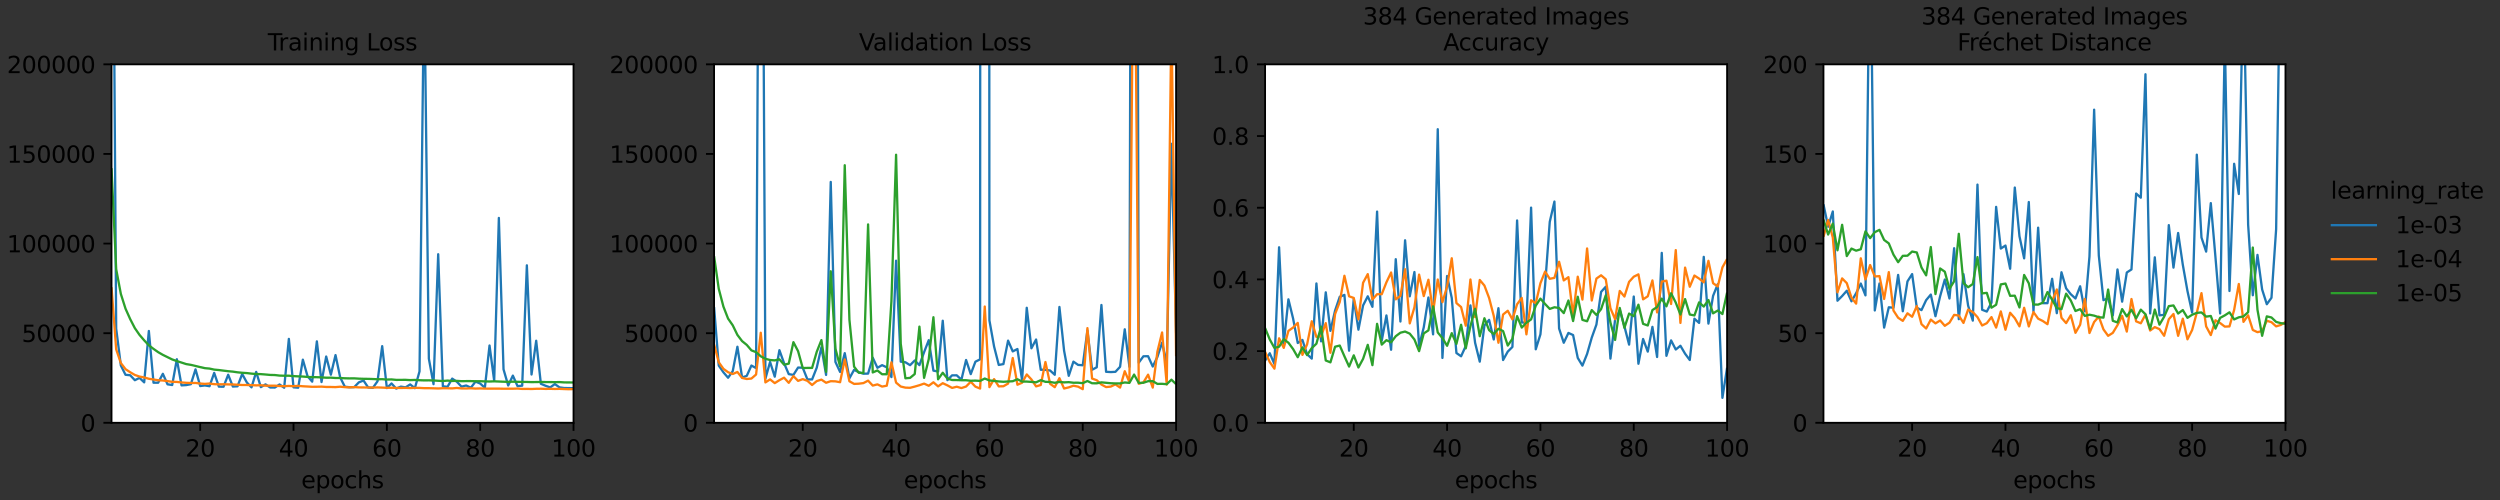 <?xml version="1.0" encoding="utf-8" standalone="no"?>
<!DOCTYPE svg PUBLIC "-//W3C//DTD SVG 1.1//EN"
  "http://www.w3.org/Graphics/SVG/1.1/DTD/svg11.dtd">
<svg xmlns:xlink="http://www.w3.org/1999/xlink" width="1080pt" height="216pt" viewBox="0 0 1080 216" xmlns="http://www.w3.org/2000/svg" version="1.1">
 <rect x="0" y="0" width="1080" height="216" fill="#333333" stroke="none"/>
 <defs>
  <style type="text/css">*{stroke-linejoin: round; stroke-linecap: butt}</style>
 </defs>
 <g id="figure_1">
  <g id="patch_1">
   <path d="M 0 216 
L 1080 216 
L 1080 0 
L 0 0 
L 0 216 
z
" style="fill: none"/>
  </g>
  <g id="axes_1">
   <g id="patch_2">
    <path d="M 48.175 182.644 
L 247.762 182.644 
L 247.762 27.796 
L 48.175 27.796 
z
" style="fill: #ffffff"/>
   </g>
   <g id="matplotlib.axis_1">
    <g id="xtick_1">
     <g id="line2d_1">
      <defs>
       <path id="m9e07796bb9" d="M 0 0 
L 0 3.5 
" style="stroke: #000000; stroke-width: 0.8"/>
      </defs>
      <g>
       <use xlink:href="#m9e07796bb9" x="86.48" y="182.644" style="stroke: #000000; stroke-width: 0.8"/>
      </g>
     </g>
     <g id="text_1">
      <!-- 20 -->
      <g transform="translate(80.117 197.242) scale(0.1 -0.1)">
       <defs>
        <path id="DejaVuSans-32" d="M 1228 531 
L 3431 531 
L 3431 0 
L 469 0 
L 469 531 
Q 828 903 1448 1529 
Q 2069 2156 2228 2338 
Q 2531 2678 2651 2914 
Q 2772 3150 2772 3378 
Q 2772 3750 2511 3984 
Q 2250 4219 1831 4219 
Q 1534 4219 1204 4116 
Q 875 4013 500 3803 
L 500 4441 
Q 881 4594 1212 4672 
Q 1544 4750 1819 4750 
Q 2544 4750 2975 4387 
Q 3406 4025 3406 3419 
Q 3406 3131 3298 2873 
Q 3191 2616 2906 2266 
Q 2828 2175 2409 1742 
Q 1991 1309 1228 531 
z
" transform="scale(0.016)"/>
        <path id="DejaVuSans-30" d="M 2034 4250 
Q 1547 4250 1301 3770 
Q 1056 3291 1056 2328 
Q 1056 1369 1301 889 
Q 1547 409 2034 409 
Q 2525 409 2770 889 
Q 3016 1369 3016 2328 
Q 3016 3291 2770 3770 
Q 2525 4250 2034 4250 
z
M 2034 4750 
Q 2819 4750 3233 4129 
Q 3647 3509 3647 2328 
Q 3647 1150 3233 529 
Q 2819 -91 2034 -91 
Q 1250 -91 836 529 
Q 422 1150 422 2328 
Q 422 3509 836 4129 
Q 1250 4750 2034 4750 
z
" transform="scale(0.016)"/>
       </defs>
       <use xlink:href="#DejaVuSans-32"/>
       <use xlink:href="#DejaVuSans-30" x="63.623"/>
      </g>
     </g>
    </g>
    <g id="xtick_2">
     <g id="line2d_2">
      <g>
       <use xlink:href="#m9e07796bb9" x="126.8" y="182.644" style="stroke: #000000; stroke-width: 0.8"/>
      </g>
     </g>
     <g id="text_2">
      <!-- 40 -->
      <g transform="translate(120.438 197.242) scale(0.1 -0.1)">
       <defs>
        <path id="DejaVuSans-34" d="M 2419 4116 
L 825 1625 
L 2419 1625 
L 2419 4116 
z
M 2253 4666 
L 3047 4666 
L 3047 1625 
L 3713 1625 
L 3713 1100 
L 3047 1100 
L 3047 0 
L 2419 0 
L 2419 1100 
L 313 1100 
L 313 1709 
L 2253 4666 
z
" transform="scale(0.016)"/>
       </defs>
       <use xlink:href="#DejaVuSans-34"/>
       <use xlink:href="#DejaVuSans-30" x="63.623"/>
      </g>
     </g>
    </g>
    <g id="xtick_3">
     <g id="line2d_3">
      <g>
       <use xlink:href="#m9e07796bb9" x="167.121" y="182.644" style="stroke: #000000; stroke-width: 0.8"/>
      </g>
     </g>
     <g id="text_3">
      <!-- 60 -->
      <g transform="translate(160.759 197.242) scale(0.1 -0.1)">
       <defs>
        <path id="DejaVuSans-36" d="M 2113 2584 
Q 1688 2584 1439 2293 
Q 1191 2003 1191 1497 
Q 1191 994 1439 701 
Q 1688 409 2113 409 
Q 2538 409 2786 701 
Q 3034 994 3034 1497 
Q 3034 2003 2786 2293 
Q 2538 2584 2113 2584 
z
M 3366 4563 
L 3366 3988 
Q 3128 4100 2886 4159 
Q 2644 4219 2406 4219 
Q 1781 4219 1451 3797 
Q 1122 3375 1075 2522 
Q 1259 2794 1537 2939 
Q 1816 3084 2150 3084 
Q 2853 3084 3261 2657 
Q 3669 2231 3669 1497 
Q 3669 778 3244 343 
Q 2819 -91 2113 -91 
Q 1303 -91 875 529 
Q 447 1150 447 2328 
Q 447 3434 972 4092 
Q 1497 4750 2381 4750 
Q 2619 4750 2861 4703 
Q 3103 4656 3366 4563 
z
" transform="scale(0.016)"/>
       </defs>
       <use xlink:href="#DejaVuSans-36"/>
       <use xlink:href="#DejaVuSans-30" x="63.623"/>
      </g>
     </g>
    </g>
    <g id="xtick_4">
     <g id="line2d_4">
      <g>
       <use xlink:href="#m9e07796bb9" x="207.442" y="182.644" style="stroke: #000000; stroke-width: 0.8"/>
      </g>
     </g>
     <g id="text_4">
      <!-- 80 -->
      <g transform="translate(201.079 197.242) scale(0.1 -0.1)">
       <defs>
        <path id="DejaVuSans-38" d="M 2034 2216 
Q 1584 2216 1326 1975 
Q 1069 1734 1069 1313 
Q 1069 891 1326 650 
Q 1584 409 2034 409 
Q 2484 409 2743 651 
Q 3003 894 3003 1313 
Q 3003 1734 2745 1975 
Q 2488 2216 2034 2216 
z
M 1403 2484 
Q 997 2584 770 2862 
Q 544 3141 544 3541 
Q 544 4100 942 4425 
Q 1341 4750 2034 4750 
Q 2731 4750 3128 4425 
Q 3525 4100 3525 3541 
Q 3525 3141 3298 2862 
Q 3072 2584 2669 2484 
Q 3125 2378 3379 2068 
Q 3634 1759 3634 1313 
Q 3634 634 3220 271 
Q 2806 -91 2034 -91 
Q 1263 -91 848 271 
Q 434 634 434 1313 
Q 434 1759 690 2068 
Q 947 2378 1403 2484 
z
M 1172 3481 
Q 1172 3119 1398 2916 
Q 1625 2713 2034 2713 
Q 2441 2713 2670 2916 
Q 2900 3119 2900 3481 
Q 2900 3844 2670 4047 
Q 2441 4250 2034 4250 
Q 1625 4250 1398 4047 
Q 1172 3844 1172 3481 
z
" transform="scale(0.016)"/>
       </defs>
       <use xlink:href="#DejaVuSans-38"/>
       <use xlink:href="#DejaVuSans-30" x="63.623"/>
      </g>
     </g>
    </g>
    <g id="xtick_5">
     <g id="line2d_5">
      <g>
       <use xlink:href="#m9e07796bb9" x="247.762" y="182.644" style="stroke: #000000; stroke-width: 0.8"/>
      </g>
     </g>
     <g id="text_5">
      <!-- 100 -->
      <g transform="translate(238.219 197.242) scale(0.1 -0.1)">
       <defs>
        <path id="DejaVuSans-31" d="M 794 531 
L 1825 531 
L 1825 4091 
L 703 3866 
L 703 4441 
L 1819 4666 
L 2450 4666 
L 2450 531 
L 3481 531 
L 3481 0 
L 794 0 
L 794 531 
z
" transform="scale(0.016)"/>
       </defs>
       <use xlink:href="#DejaVuSans-31"/>
       <use xlink:href="#DejaVuSans-30" x="63.623"/>
       <use xlink:href="#DejaVuSans-30" x="127.246"/>
      </g>
     </g>
    </g>
    <g id="text_6">
     <!-- epochs -->
     <g transform="translate(130.136 210.92) scale(0.1 -0.1)">
      <defs>
       <path id="DejaVuSans-65" d="M 3597 1894 
L 3597 1613 
L 953 1613 
Q 991 1019 1311 708 
Q 1631 397 2203 397 
Q 2534 397 2845 478 
Q 3156 559 3463 722 
L 3463 178 
Q 3153 47 2828 -22 
Q 2503 -91 2169 -91 
Q 1331 -91 842 396 
Q 353 884 353 1716 
Q 353 2575 817 3079 
Q 1281 3584 2069 3584 
Q 2775 3584 3186 3129 
Q 3597 2675 3597 1894 
z
M 3022 2063 
Q 3016 2534 2758 2815 
Q 2500 3097 2075 3097 
Q 1594 3097 1305 2825 
Q 1016 2553 972 2059 
L 3022 2063 
z
" transform="scale(0.016)"/>
       <path id="DejaVuSans-70" d="M 1159 525 
L 1159 -1331 
L 581 -1331 
L 581 3500 
L 1159 3500 
L 1159 2969 
Q 1341 3281 1617 3432 
Q 1894 3584 2278 3584 
Q 2916 3584 3314 3078 
Q 3713 2572 3713 1747 
Q 3713 922 3314 415 
Q 2916 -91 2278 -91 
Q 1894 -91 1617 61 
Q 1341 213 1159 525 
z
M 3116 1747 
Q 3116 2381 2855 2742 
Q 2594 3103 2138 3103 
Q 1681 3103 1420 2742 
Q 1159 2381 1159 1747 
Q 1159 1113 1420 752 
Q 1681 391 2138 391 
Q 2594 391 2855 752 
Q 3116 1113 3116 1747 
z
" transform="scale(0.016)"/>
       <path id="DejaVuSans-6f" d="M 1959 3097 
Q 1497 3097 1228 2736 
Q 959 2375 959 1747 
Q 959 1119 1226 758 
Q 1494 397 1959 397 
Q 2419 397 2687 759 
Q 2956 1122 2956 1747 
Q 2956 2369 2687 2733 
Q 2419 3097 1959 3097 
z
M 1959 3584 
Q 2709 3584 3137 3096 
Q 3566 2609 3566 1747 
Q 3566 888 3137 398 
Q 2709 -91 1959 -91 
Q 1206 -91 779 398 
Q 353 888 353 1747 
Q 353 2609 779 3096 
Q 1206 3584 1959 3584 
z
" transform="scale(0.016)"/>
       <path id="DejaVuSans-63" d="M 3122 3366 
L 3122 2828 
Q 2878 2963 2633 3030 
Q 2388 3097 2138 3097 
Q 1578 3097 1268 2742 
Q 959 2388 959 1747 
Q 959 1106 1268 751 
Q 1578 397 2138 397 
Q 2388 397 2633 464 
Q 2878 531 3122 666 
L 3122 134 
Q 2881 22 2623 -34 
Q 2366 -91 2075 -91 
Q 1284 -91 818 406 
Q 353 903 353 1747 
Q 353 2603 823 3093 
Q 1294 3584 2113 3584 
Q 2378 3584 2631 3529 
Q 2884 3475 3122 3366 
z
" transform="scale(0.016)"/>
       <path id="DejaVuSans-68" d="M 3513 2113 
L 3513 0 
L 2938 0 
L 2938 2094 
Q 2938 2591 2744 2837 
Q 2550 3084 2163 3084 
Q 1697 3084 1428 2787 
Q 1159 2491 1159 1978 
L 1159 0 
L 581 0 
L 581 4863 
L 1159 4863 
L 1159 2956 
Q 1366 3272 1645 3428 
Q 1925 3584 2291 3584 
Q 2894 3584 3203 3211 
Q 3513 2838 3513 2113 
z
" transform="scale(0.016)"/>
       <path id="DejaVuSans-73" d="M 2834 3397 
L 2834 2853 
Q 2591 2978 2328 3040 
Q 2066 3103 1784 3103 
Q 1356 3103 1142 2972 
Q 928 2841 928 2578 
Q 928 2378 1081 2264 
Q 1234 2150 1697 2047 
L 1894 2003 
Q 2506 1872 2764 1633 
Q 3022 1394 3022 966 
Q 3022 478 2636 193 
Q 2250 -91 1575 -91 
Q 1294 -91 989 -36 
Q 684 19 347 128 
L 347 722 
Q 666 556 975 473 
Q 1284 391 1588 391 
Q 1994 391 2212 530 
Q 2431 669 2431 922 
Q 2431 1156 2273 1281 
Q 2116 1406 1581 1522 
L 1381 1569 
Q 847 1681 609 1914 
Q 372 2147 372 2553 
Q 372 3047 722 3315 
Q 1072 3584 1716 3584 
Q 2034 3584 2315 3537 
Q 2597 3491 2834 3397 
z
" transform="scale(0.016)"/>
      </defs>
      <use xlink:href="#DejaVuSans-65"/>
      <use xlink:href="#DejaVuSans-70" x="61.523"/>
      <use xlink:href="#DejaVuSans-6f" x="125"/>
      <use xlink:href="#DejaVuSans-63" x="186.182"/>
      <use xlink:href="#DejaVuSans-68" x="241.162"/>
      <use xlink:href="#DejaVuSans-73" x="304.541"/>
     </g>
    </g>
   </g>
   <g id="matplotlib.axis_2">
    <g id="ytick_1">
     <g id="line2d_6">
      <defs>
       <path id="m020f870965" d="M 0 0 
L -3.5 0 
" style="stroke: #000000; stroke-width: 0.8"/>
      </defs>
      <g>
       <use xlink:href="#m020f870965" x="48.175" y="182.644" style="stroke: #000000; stroke-width: 0.8"/>
      </g>
     </g>
     <g id="text_7">
      <!-- 0 -->
      <g transform="translate(34.813 186.443) scale(0.1 -0.1)">
       <use xlink:href="#DejaVuSans-30"/>
      </g>
     </g>
    </g>
    <g id="ytick_2">
     <g id="line2d_7">
      <g>
       <use xlink:href="#m020f870965" x="48.175" y="143.932" style="stroke: #000000; stroke-width: 0.8"/>
      </g>
     </g>
     <g id="text_8">
      <!-- 50000 -->
      <g transform="translate(9.363 147.731) scale(0.1 -0.1)">
       <defs>
        <path id="DejaVuSans-35" d="M 691 4666 
L 3169 4666 
L 3169 4134 
L 1269 4134 
L 1269 2991 
Q 1406 3038 1543 3061 
Q 1681 3084 1819 3084 
Q 2600 3084 3056 2656 
Q 3513 2228 3513 1497 
Q 3513 744 3044 326 
Q 2575 -91 1722 -91 
Q 1428 -91 1123 -41 
Q 819 9 494 109 
L 494 744 
Q 775 591 1075 516 
Q 1375 441 1709 441 
Q 2250 441 2565 725 
Q 2881 1009 2881 1497 
Q 2881 1984 2565 2268 
Q 2250 2553 1709 2553 
Q 1456 2553 1204 2497 
Q 953 2441 691 2322 
L 691 4666 
z
" transform="scale(0.016)"/>
       </defs>
       <use xlink:href="#DejaVuSans-35"/>
       <use xlink:href="#DejaVuSans-30" x="63.623"/>
       <use xlink:href="#DejaVuSans-30" x="127.246"/>
       <use xlink:href="#DejaVuSans-30" x="190.869"/>
       <use xlink:href="#DejaVuSans-30" x="254.492"/>
      </g>
     </g>
    </g>
    <g id="ytick_3">
     <g id="line2d_8">
      <g>
       <use xlink:href="#m020f870965" x="48.175" y="105.22" style="stroke: #000000; stroke-width: 0.8"/>
      </g>
     </g>
     <g id="text_9">
      <!-- 100000 -->
      <g transform="translate(3 109.019) scale(0.1 -0.1)">
       <use xlink:href="#DejaVuSans-31"/>
       <use xlink:href="#DejaVuSans-30" x="63.623"/>
       <use xlink:href="#DejaVuSans-30" x="127.246"/>
       <use xlink:href="#DejaVuSans-30" x="190.869"/>
       <use xlink:href="#DejaVuSans-30" x="254.492"/>
       <use xlink:href="#DejaVuSans-30" x="318.115"/>
      </g>
     </g>
    </g>
    <g id="ytick_4">
     <g id="line2d_9">
      <g>
       <use xlink:href="#m020f870965" x="48.175" y="66.508" style="stroke: #000000; stroke-width: 0.8"/>
      </g>
     </g>
     <g id="text_10">
      <!-- 150000 -->
      <g transform="translate(3 70.307) scale(0.1 -0.1)">
       <use xlink:href="#DejaVuSans-31"/>
       <use xlink:href="#DejaVuSans-35" x="63.623"/>
       <use xlink:href="#DejaVuSans-30" x="127.246"/>
       <use xlink:href="#DejaVuSans-30" x="190.869"/>
       <use xlink:href="#DejaVuSans-30" x="254.492"/>
       <use xlink:href="#DejaVuSans-30" x="318.115"/>
      </g>
     </g>
    </g>
    <g id="ytick_5">
     <g id="line2d_10">
      <g>
       <use xlink:href="#m020f870965" x="48.175" y="27.796" style="stroke: #000000; stroke-width: 0.8"/>
      </g>
     </g>
     <g id="text_11">
      <!-- 200000 -->
      <g transform="translate(3 31.596) scale(0.1 -0.1)">
       <use xlink:href="#DejaVuSans-32"/>
       <use xlink:href="#DejaVuSans-30" x="63.623"/>
       <use xlink:href="#DejaVuSans-30" x="127.246"/>
       <use xlink:href="#DejaVuSans-30" x="190.869"/>
       <use xlink:href="#DejaVuSans-30" x="254.492"/>
       <use xlink:href="#DejaVuSans-30" x="318.115"/>
      </g>
     </g>
    </g>
   </g>
   <g id="line2d_11">
    <path d="M 49.209 -1 
L 50.191 141.974 
L 52.207 157.883 
L 54.223 161.911 
L 56.239 162.101 
L 58.255 164.246 
L 60.271 163.254 
L 62.287 165.174 
L 64.303 142.984 
L 66.32 165.334 
L 68.336 165.321 
L 70.352 161.488 
L 72.368 166.021 
L 74.384 166.326 
L 76.4 155.196 
L 78.416 166.478 
L 80.432 166.357 
L 82.448 165.977 
L 84.464 159.568 
L 86.48 166.768 
L 88.496 166.516 
L 90.512 166.847 
L 92.528 161.1 
L 94.544 167.023 
L 96.56 167.072 
L 98.576 161.889 
L 100.592 166.988 
L 102.608 166.881 
L 104.624 161.575 
L 106.64 165.237 
L 108.656 167.331 
L 110.672 160.663 
L 112.688 167.237 
L 114.704 166.051 
L 116.72 167.394 
L 118.736 167.423 
L 120.752 166.09 
L 122.768 167.505 
L 124.784 146.406 
L 126.8 167.333 
L 128.817 167.488 
L 130.833 155.379 
L 132.849 162.494 
L 134.865 164.87 
L 136.881 147.469 
L 138.897 165.038 
L 140.913 154.019 
L 142.929 161.859 
L 144.945 153.403 
L 146.961 163.051 
L 148.977 167.08 
L 150.993 167.272 
L 153.009 167.263 
L 155.025 165.172 
L 157.041 164.4 
L 159.057 167.389 
L 161.073 167.55 
L 163.089 164.704 
L 165.105 149.54 
L 167.121 167.645 
L 169.137 165.655 
L 171.153 167.865 
L 173.169 167.015 
L 175.185 167.348 
L 177.201 166.07 
L 179.217 167.69 
L 181.233 160.435 
L 183.124 -1 
M 183.379 -1 
L 185.265 154.954 
L 187.281 165.951 
L 189.297 109.831 
L 191.314 166.888 
L 193.33 167.09 
L 195.346 163.563 
L 197.362 164.91 
L 199.378 167.036 
L 201.394 166.528 
L 203.41 167.482 
L 205.426 164.85 
L 207.442 165.689 
L 209.458 167.52 
L 211.474 149.257 
L 213.49 164.511 
L 215.506 94.15 
L 217.522 159.547 
L 219.538 166.533 
L 221.554 162.27 
L 223.57 166.793 
L 225.586 166.608 
L 227.602 114.626 
L 229.618 161.78 
L 231.634 147.204 
L 233.65 165.792 
L 235.666 166.647 
L 237.682 167.349 
L 239.698 165.925 
L 241.714 167.341 
L 243.73 167.621 
L 245.746 167.657 
L 247.762 167.697 
" clip-path="url(#p813974ff7e)" style="fill: none; stroke: #1f77b4"/>
   </g>
   <g id="line2d_12">
    <path d="M 48.175 124.077 
L 50.191 150.926 
L 52.207 156.839 
L 54.223 159.479 
L 56.239 160.805 
L 58.255 161.978 
L 60.271 162.677 
L 62.287 163.049 
L 64.303 163.629 
L 66.32 163.947 
L 68.336 164.261 
L 70.352 164.371 
L 72.368 164.636 
L 74.384 164.942 
L 76.4 164.994 
L 78.416 165.21 
L 80.432 165.374 
L 82.448 165.442 
L 84.464 165.43 
L 86.48 165.691 
L 88.496 165.835 
L 90.512 165.688 
L 92.528 165.963 
L 94.544 166.033 
L 96.56 165.998 
L 98.576 166.064 
L 100.592 166.085 
L 102.608 166.201 
L 104.624 166.321 
L 106.64 166.323 
L 108.656 166.386 
L 110.672 166.476 
L 112.688 166.425 
L 114.704 166.616 
L 116.72 166.622 
L 118.736 166.61 
L 120.752 166.764 
L 122.768 166.829 
L 124.784 166.728 
L 126.8 166.831 
L 128.817 166.69 
L 130.833 166.87 
L 132.849 166.977 
L 134.865 167.1 
L 136.881 167.077 
L 138.897 167.029 
L 140.913 167.163 
L 142.929 167.175 
L 144.945 167.232 
L 146.961 167.058 
L 148.977 167.245 
L 150.993 167.336 
L 153.009 167.225 
L 155.025 167.351 
L 157.041 167.378 
L 159.057 167.412 
L 161.073 167.435 
L 163.089 167.371 
L 165.105 167.44 
L 167.121 167.542 
L 169.137 167.506 
L 171.153 167.591 
L 173.169 167.611 
L 175.185 167.562 
L 177.201 167.645 
L 179.217 167.549 
L 181.233 167.577 
L 183.249 167.688 
L 185.265 167.691 
L 187.281 167.75 
L 189.297 167.818 
L 191.314 167.723 
L 193.33 167.733 
L 195.346 167.788 
L 197.362 167.6 
L 199.378 167.803 
L 201.394 167.824 
L 203.41 167.741 
L 205.426 167.857 
L 207.442 167.805 
L 209.458 167.876 
L 211.474 167.886 
L 213.49 167.88 
L 215.506 167.89 
L 217.522 167.936 
L 219.538 167.924 
L 221.554 167.919 
L 223.57 167.855 
L 225.586 168.014 
L 227.602 167.994 
L 229.618 168.045 
L 231.634 167.957 
L 233.65 167.931 
L 235.666 168.008 
L 237.682 167.973 
L 239.698 168.03 
L 241.714 167.986 
L 243.73 168.074 
L 245.746 168.142 
L 247.762 168.09 
" clip-path="url(#p813974ff7e)" style="fill: none; stroke: #ff7f0e"/>
   </g>
   <g id="line2d_13">
    <path d="M 48.175 72.636 
L 50.191 116.292 
L 52.207 126.982 
L 54.223 133.346 
L 56.239 137.845 
L 58.255 141.758 
L 60.271 144.678 
L 62.287 147.033 
L 64.303 149.186 
L 66.32 150.722 
L 68.336 152.137 
L 70.352 153.299 
L 72.368 154.289 
L 74.384 155.281 
L 76.4 155.988 
L 78.416 156.627 
L 80.432 157.284 
L 82.448 157.618 
L 84.464 158.097 
L 86.48 158.588 
L 88.496 159.045 
L 90.512 159.228 
L 92.528 159.67 
L 94.544 159.857 
L 96.56 160.118 
L 98.576 160.365 
L 100.592 160.543 
L 102.608 160.842 
L 104.624 161.044 
L 106.64 161.173 
L 108.656 161.41 
L 110.672 161.573 
L 112.688 161.623 
L 114.704 161.784 
L 116.72 161.97 
L 118.736 162.017 
L 120.752 162.251 
L 122.768 162.323 
L 124.784 162.302 
L 126.8 162.484 
L 128.817 162.587 
L 130.833 162.668 
L 132.849 162.831 
L 134.865 162.928 
L 136.881 162.948 
L 138.897 163.021 
L 140.913 163.173 
L 142.929 163.149 
L 144.945 163.295 
L 146.961 163.301 
L 148.977 163.417 
L 150.993 163.468 
L 153.009 163.446 
L 155.025 163.58 
L 157.041 163.644 
L 159.057 163.673 
L 161.073 163.741 
L 163.089 163.843 
L 165.105 163.808 
L 167.121 163.963 
L 169.137 163.916 
L 171.153 164.11 
L 173.169 164.103 
L 175.185 164.09 
L 177.201 164.206 
L 179.217 164.134 
L 181.233 164.257 
L 183.249 164.328 
L 185.265 164.305 
L 187.281 164.365 
L 189.297 164.496 
L 191.314 164.603 
L 193.33 164.42 
L 195.346 164.58 
L 197.362 164.538 
L 199.378 164.675 
L 201.394 164.643 
L 203.41 164.642 
L 205.426 164.691 
L 207.442 164.682 
L 209.458 164.76 
L 211.474 164.81 
L 213.49 164.733 
L 215.506 164.82 
L 217.522 164.902 
L 219.538 164.956 
L 221.554 164.885 
L 223.57 164.945 
L 225.586 164.986 
L 227.602 164.998 
L 229.618 165.071 
L 231.634 165.044 
L 233.65 165.002 
L 235.666 165.051 
L 237.682 165.057 
L 239.698 165.099 
L 241.714 165.055 
L 243.73 165.192 
L 245.746 165.217 
L 247.762 165.234 
" clip-path="url(#p813974ff7e)" style="fill: none; stroke: #2ca02c"/>
   </g>
   <g id="patch_3">
    <path d="M 48.175 182.644 
L 48.175 27.796 
" style="fill: none; stroke: #000000; stroke-width: 0.8; stroke-linejoin: miter; stroke-linecap: square"/>
   </g>
   <g id="patch_4">
    <path d="M 247.762 182.644 
L 247.762 27.796 
" style="fill: none; stroke: #000000; stroke-width: 0.8; stroke-linejoin: miter; stroke-linecap: square"/>
   </g>
   <g id="patch_5">
    <path d="M 48.175 182.644 
L 247.762 182.644 
" style="fill: none; stroke: #000000; stroke-width: 0.8; stroke-linejoin: miter; stroke-linecap: square"/>
   </g>
   <g id="patch_6">
    <path d="M 48.175 27.796 
L 247.762 27.796 
" style="fill: none; stroke: #000000; stroke-width: 0.8; stroke-linejoin: miter; stroke-linecap: square"/>
   </g>
   <g id="text_12">
    <!-- Training Loss -->
    <g transform="translate(115.687 21.796) scale(0.1 -0.1)">
     <defs>
      <path id="DejaVuSans-54" d="M -19 4666 
L 3928 4666 
L 3928 4134 
L 2272 4134 
L 2272 0 
L 1638 0 
L 1638 4134 
L -19 4134 
L -19 4666 
z
" transform="scale(0.016)"/>
      <path id="DejaVuSans-72" d="M 2631 2963 
Q 2534 3019 2420 3045 
Q 2306 3072 2169 3072 
Q 1681 3072 1420 2755 
Q 1159 2438 1159 1844 
L 1159 0 
L 581 0 
L 581 3500 
L 1159 3500 
L 1159 2956 
Q 1341 3275 1631 3429 
Q 1922 3584 2338 3584 
Q 2397 3584 2469 3576 
Q 2541 3569 2628 3553 
L 2631 2963 
z
" transform="scale(0.016)"/>
      <path id="DejaVuSans-61" d="M 2194 1759 
Q 1497 1759 1228 1600 
Q 959 1441 959 1056 
Q 959 750 1161 570 
Q 1363 391 1709 391 
Q 2188 391 2477 730 
Q 2766 1069 2766 1631 
L 2766 1759 
L 2194 1759 
z
M 3341 1997 
L 3341 0 
L 2766 0 
L 2766 531 
Q 2569 213 2275 61 
Q 1981 -91 1556 -91 
Q 1019 -91 701 211 
Q 384 513 384 1019 
Q 384 1609 779 1909 
Q 1175 2209 1959 2209 
L 2766 2209 
L 2766 2266 
Q 2766 2663 2505 2880 
Q 2244 3097 1772 3097 
Q 1472 3097 1187 3025 
Q 903 2953 641 2809 
L 641 3341 
Q 956 3463 1253 3523 
Q 1550 3584 1831 3584 
Q 2591 3584 2966 3190 
Q 3341 2797 3341 1997 
z
" transform="scale(0.016)"/>
      <path id="DejaVuSans-69" d="M 603 3500 
L 1178 3500 
L 1178 0 
L 603 0 
L 603 3500 
z
M 603 4863 
L 1178 4863 
L 1178 4134 
L 603 4134 
L 603 4863 
z
" transform="scale(0.016)"/>
      <path id="DejaVuSans-6e" d="M 3513 2113 
L 3513 0 
L 2938 0 
L 2938 2094 
Q 2938 2591 2744 2837 
Q 2550 3084 2163 3084 
Q 1697 3084 1428 2787 
Q 1159 2491 1159 1978 
L 1159 0 
L 581 0 
L 581 3500 
L 1159 3500 
L 1159 2956 
Q 1366 3272 1645 3428 
Q 1925 3584 2291 3584 
Q 2894 3584 3203 3211 
Q 3513 2838 3513 2113 
z
" transform="scale(0.016)"/>
      <path id="DejaVuSans-67" d="M 2906 1791 
Q 2906 2416 2648 2759 
Q 2391 3103 1925 3103 
Q 1463 3103 1205 2759 
Q 947 2416 947 1791 
Q 947 1169 1205 825 
Q 1463 481 1925 481 
Q 2391 481 2648 825 
Q 2906 1169 2906 1791 
z
M 3481 434 
Q 3481 -459 3084 -895 
Q 2688 -1331 1869 -1331 
Q 1566 -1331 1297 -1286 
Q 1028 -1241 775 -1147 
L 775 -588 
Q 1028 -725 1275 -790 
Q 1522 -856 1778 -856 
Q 2344 -856 2625 -561 
Q 2906 -266 2906 331 
L 2906 616 
Q 2728 306 2450 153 
Q 2172 0 1784 0 
Q 1141 0 747 490 
Q 353 981 353 1791 
Q 353 2603 747 3093 
Q 1141 3584 1784 3584 
Q 2172 3584 2450 3431 
Q 2728 3278 2906 2969 
L 2906 3500 
L 3481 3500 
L 3481 434 
z
" transform="scale(0.016)"/>
      <path id="DejaVuSans-20" transform="scale(0.016)"/>
      <path id="DejaVuSans-4c" d="M 628 4666 
L 1259 4666 
L 1259 531 
L 3531 531 
L 3531 0 
L 628 0 
L 628 4666 
z
" transform="scale(0.016)"/>
     </defs>
     <use xlink:href="#DejaVuSans-54"/>
     <use xlink:href="#DejaVuSans-72" x="46.334"/>
     <use xlink:href="#DejaVuSans-61" x="87.447"/>
     <use xlink:href="#DejaVuSans-69" x="148.727"/>
     <use xlink:href="#DejaVuSans-6e" x="176.51"/>
     <use xlink:href="#DejaVuSans-69" x="239.889"/>
     <use xlink:href="#DejaVuSans-6e" x="267.672"/>
     <use xlink:href="#DejaVuSans-67" x="331.051"/>
     <use xlink:href="#DejaVuSans-20" x="394.527"/>
     <use xlink:href="#DejaVuSans-4c" x="426.314"/>
     <use xlink:href="#DejaVuSans-6f" x="480.277"/>
     <use xlink:href="#DejaVuSans-73" x="541.459"/>
     <use xlink:href="#DejaVuSans-73" x="593.559"/>
    </g>
   </g>
  </g>
  <g id="axes_2">
   <g id="patch_7">
    <path d="M 308.482 182.644 
L 508.069 182.644 
L 508.069 27.796 
L 308.482 27.796 
z
" style="fill: #ffffff"/>
   </g>
   <g id="matplotlib.axis_3">
    <g id="xtick_6">
     <g id="line2d_14">
      <g>
       <use xlink:href="#m9e07796bb9" x="346.786" y="182.644" style="stroke: #000000; stroke-width: 0.8"/>
      </g>
     </g>
     <g id="text_13">
      <!-- 20 -->
      <g transform="translate(340.424 197.242) scale(0.1 -0.1)">
       <use xlink:href="#DejaVuSans-32"/>
       <use xlink:href="#DejaVuSans-30" x="63.623"/>
      </g>
     </g>
    </g>
    <g id="xtick_7">
     <g id="line2d_15">
      <g>
       <use xlink:href="#m9e07796bb9" x="387.107" y="182.644" style="stroke: #000000; stroke-width: 0.8"/>
      </g>
     </g>
     <g id="text_14">
      <!-- 40 -->
      <g transform="translate(380.744 197.242) scale(0.1 -0.1)">
       <use xlink:href="#DejaVuSans-34"/>
       <use xlink:href="#DejaVuSans-30" x="63.623"/>
      </g>
     </g>
    </g>
    <g id="xtick_8">
     <g id="line2d_16">
      <g>
       <use xlink:href="#m9e07796bb9" x="427.428" y="182.644" style="stroke: #000000; stroke-width: 0.8"/>
      </g>
     </g>
     <g id="text_15">
      <!-- 60 -->
      <g transform="translate(421.065 197.242) scale(0.1 -0.1)">
       <use xlink:href="#DejaVuSans-36"/>
       <use xlink:href="#DejaVuSans-30" x="63.623"/>
      </g>
     </g>
    </g>
    <g id="xtick_9">
     <g id="line2d_17">
      <g>
       <use xlink:href="#m9e07796bb9" x="467.748" y="182.644" style="stroke: #000000; stroke-width: 0.8"/>
      </g>
     </g>
     <g id="text_16">
      <!-- 80 -->
      <g transform="translate(461.386 197.242) scale(0.1 -0.1)">
       <use xlink:href="#DejaVuSans-38"/>
       <use xlink:href="#DejaVuSans-30" x="63.623"/>
      </g>
     </g>
    </g>
    <g id="xtick_10">
     <g id="line2d_18">
      <g>
       <use xlink:href="#m9e07796bb9" x="508.069" y="182.644" style="stroke: #000000; stroke-width: 0.8"/>
      </g>
     </g>
     <g id="text_17">
      <!-- 100 -->
      <g transform="translate(498.525 197.242) scale(0.1 -0.1)">
       <use xlink:href="#DejaVuSans-31"/>
       <use xlink:href="#DejaVuSans-30" x="63.623"/>
       <use xlink:href="#DejaVuSans-30" x="127.246"/>
      </g>
     </g>
    </g>
    <g id="text_18">
     <!-- epochs -->
     <g transform="translate(390.442 210.92) scale(0.1 -0.1)">
      <use xlink:href="#DejaVuSans-65"/>
      <use xlink:href="#DejaVuSans-70" x="61.523"/>
      <use xlink:href="#DejaVuSans-6f" x="125"/>
      <use xlink:href="#DejaVuSans-63" x="186.182"/>
      <use xlink:href="#DejaVuSans-68" x="241.162"/>
      <use xlink:href="#DejaVuSans-73" x="304.541"/>
     </g>
    </g>
   </g>
   <g id="matplotlib.axis_4">
    <g id="ytick_6">
     <g id="line2d_19">
      <g>
       <use xlink:href="#m020f870965" x="308.482" y="182.644" style="stroke: #000000; stroke-width: 0.8"/>
      </g>
     </g>
     <g id="text_19">
      <!-- 0 -->
      <g transform="translate(295.119 186.443) scale(0.1 -0.1)">
       <use xlink:href="#DejaVuSans-30"/>
      </g>
     </g>
    </g>
    <g id="ytick_7">
     <g id="line2d_20">
      <g>
       <use xlink:href="#m020f870965" x="308.482" y="143.932" style="stroke: #000000; stroke-width: 0.8"/>
      </g>
     </g>
     <g id="text_20">
      <!-- 50000 -->
      <g transform="translate(269.669 147.731) scale(0.1 -0.1)">
       <use xlink:href="#DejaVuSans-35"/>
       <use xlink:href="#DejaVuSans-30" x="63.623"/>
       <use xlink:href="#DejaVuSans-30" x="127.246"/>
       <use xlink:href="#DejaVuSans-30" x="190.869"/>
       <use xlink:href="#DejaVuSans-30" x="254.492"/>
      </g>
     </g>
    </g>
    <g id="ytick_8">
     <g id="line2d_21">
      <g>
       <use xlink:href="#m020f870965" x="308.482" y="105.22" style="stroke: #000000; stroke-width: 0.8"/>
      </g>
     </g>
     <g id="text_21">
      <!-- 100000 -->
      <g transform="translate(263.307 109.019) scale(0.1 -0.1)">
       <use xlink:href="#DejaVuSans-31"/>
       <use xlink:href="#DejaVuSans-30" x="63.623"/>
       <use xlink:href="#DejaVuSans-30" x="127.246"/>
       <use xlink:href="#DejaVuSans-30" x="190.869"/>
       <use xlink:href="#DejaVuSans-30" x="254.492"/>
       <use xlink:href="#DejaVuSans-30" x="318.115"/>
      </g>
     </g>
    </g>
    <g id="ytick_9">
     <g id="line2d_22">
      <g>
       <use xlink:href="#m020f870965" x="308.482" y="66.508" style="stroke: #000000; stroke-width: 0.8"/>
      </g>
     </g>
     <g id="text_22">
      <!-- 150000 -->
      <g transform="translate(263.307 70.307) scale(0.1 -0.1)">
       <use xlink:href="#DejaVuSans-31"/>
       <use xlink:href="#DejaVuSans-35" x="63.623"/>
       <use xlink:href="#DejaVuSans-30" x="127.246"/>
       <use xlink:href="#DejaVuSans-30" x="190.869"/>
       <use xlink:href="#DejaVuSans-30" x="254.492"/>
       <use xlink:href="#DejaVuSans-30" x="318.115"/>
      </g>
     </g>
    </g>
    <g id="ytick_10">
     <g id="line2d_23">
      <g>
       <use xlink:href="#m020f870965" x="308.482" y="27.796" style="stroke: #000000; stroke-width: 0.8"/>
      </g>
     </g>
     <g id="text_23">
      <!-- 200000 -->
      <g transform="translate(263.307 31.596) scale(0.1 -0.1)">
       <use xlink:href="#DejaVuSans-32"/>
       <use xlink:href="#DejaVuSans-30" x="63.623"/>
       <use xlink:href="#DejaVuSans-30" x="127.246"/>
       <use xlink:href="#DejaVuSans-30" x="190.869"/>
       <use xlink:href="#DejaVuSans-30" x="254.492"/>
       <use xlink:href="#DejaVuSans-30" x="318.115"/>
      </g>
     </g>
    </g>
   </g>
   <g id="line2d_24">
    <path d="M 308.482 132.641 
L 310.498 157.928 
L 312.514 160.833 
L 314.53 163.178 
L 316.546 160.328 
L 318.562 149.794 
L 320.578 163.055 
L 322.594 162.382 
L 324.61 157.916 
L 326.626 159.014 
L 327.487 -1 
M 329.783 -1 
L 330.658 163.572 
L 332.674 156.367 
L 334.69 162.715 
L 336.706 151.281 
L 338.722 156.915 
L 340.738 161.62 
L 342.754 161.952 
L 344.77 158.783 
L 346.786 158.855 
L 348.802 163.901 
L 350.818 163.93 
L 352.834 158.824 
L 354.85 150.018 
L 356.866 161.963 
L 358.882 78.601 
L 360.899 156.354 
L 362.915 160.673 
L 364.931 152.565 
L 366.947 163.417 
L 368.963 159.775 
L 370.979 160.789 
L 372.995 161.441 
L 375.011 161.394 
L 377.027 154.536 
L 379.043 158.887 
L 381.059 157.75 
L 383.075 158.677 
L 385.091 162.895 
L 387.107 112.625 
L 389.123 156.235 
L 391.139 156.5 
L 393.155 157.756 
L 395.171 155.732 
L 397.187 157.74 
L 399.203 152.145 
L 401.219 146.957 
L 403.235 160.116 
L 405.251 160.479 
L 407.267 138.557 
L 409.283 164.219 
L 411.299 162.143 
L 413.315 162.138 
L 415.331 164.03 
L 417.347 155.516 
L 419.363 161.611 
L 421.379 156.245 
L 423.396 155.245 
L 423.462 -1 
M 427.368 -1 
L 427.428 138.412 
L 429.444 149.693 
L 431.46 157.651 
L 433.476 157.282 
L 435.492 147.157 
L 437.508 151.805 
L 439.524 150.777 
L 441.54 164.264 
L 443.556 132.964 
L 445.572 150.457 
L 447.588 146.674 
L 449.604 159.734 
L 451.62 159.764 
L 453.636 160.051 
L 455.652 161.902 
L 457.668 132.612 
L 459.684 151.492 
L 461.7 162.348 
L 463.716 156.232 
L 465.732 157.633 
L 467.748 157.797 
L 469.764 142.806 
L 471.78 159.736 
L 473.796 158.665 
L 475.812 131.758 
L 477.828 160.609 
L 479.844 160.734 
L 481.86 160.628 
L 483.876 158.447 
L 485.893 142.261 
L 487.909 158.445 
L 488.328 -1 
M 491.525 -1 
L 491.941 156.669 
L 493.957 153.914 
L 495.973 153.884 
L 497.989 158.336 
L 500.005 154.155 
L 502.021 148.023 
L 504.037 157.274 
L 506.053 62.132 
L 508.069 143.95 
" clip-path="url(#p538fb8b355)" style="fill: none; stroke: #1f77b4"/>
   </g>
   <g id="line2d_25">
    <path d="M 308.482 148.792 
L 310.498 156.487 
L 312.514 159.331 
L 314.53 160.794 
L 316.546 161.574 
L 318.562 160.695 
L 320.578 163.268 
L 322.594 163.728 
L 324.61 163.536 
L 326.626 161.793 
L 328.642 143.745 
L 330.658 165.199 
L 332.674 163.897 
L 334.69 165.509 
L 336.706 164.236 
L 338.722 163.165 
L 340.738 165.38 
L 342.754 162.478 
L 344.77 164.543 
L 346.786 163.782 
L 348.802 164.521 
L 350.818 166.319 
L 352.834 164.625 
L 354.85 163.999 
L 356.866 165.355 
L 358.882 164.673 
L 360.899 164.744 
L 362.915 165.114 
L 364.931 155.269 
L 366.947 164.714 
L 368.963 165.847 
L 370.979 165.756 
L 372.995 165.496 
L 375.011 164.438 
L 377.027 166.57 
L 379.043 166.049 
L 381.059 166.999 
L 383.075 166.624 
L 385.091 156.517 
L 387.107 165.291 
L 389.123 166.981 
L 391.139 167.456 
L 393.155 167.532 
L 395.171 167.005 
L 397.187 166.412 
L 399.203 165.715 
L 401.219 166.654 
L 403.235 165.155 
L 405.251 166.907 
L 407.267 165.541 
L 409.283 166.481 
L 411.299 167.577 
L 413.315 167.068 
L 415.331 167.642 
L 417.347 166.977 
L 419.363 164.914 
L 421.379 167.033 
L 423.396 167.853 
L 425.412 132.419 
L 427.428 167.238 
L 429.444 163.786 
L 431.46 166.914 
L 433.476 166.86 
L 435.492 165.703 
L 437.508 154.672 
L 439.524 166.2 
L 441.54 165.341 
L 443.556 161.762 
L 445.572 163.927 
L 447.588 166.921 
L 449.604 166.319 
L 451.62 156.391 
L 453.636 165.789 
L 455.652 167.264 
L 457.668 163.382 
L 459.684 167.834 
L 461.7 167.34 
L 463.716 166.632 
L 465.732 167.028 
L 467.748 168.121 
L 469.764 141.754 
L 471.78 163.533 
L 473.796 164.268 
L 475.812 166.125 
L 477.828 167.209 
L 479.844 167.009 
L 481.86 166.054 
L 483.876 167.427 
L 485.893 160.369 
L 487.909 165.077 
L 489.352 -1 
M 490.495 -1 
L 491.941 165.782 
L 493.957 165.211 
L 495.973 161.862 
L 497.989 167.441 
L 500.005 151.894 
L 502.021 143.628 
L 504.037 166.086 
L 506.053 8.007 
L 508.069 153.878 
" clip-path="url(#p538fb8b355)" style="fill: none; stroke: #ff7f0e"/>
   </g>
   <g id="line2d_26">
    <path d="M 308.482 110.672 
L 310.498 124.748 
L 312.514 132.444 
L 314.53 137.634 
L 316.546 140.544 
L 318.562 144.688 
L 320.578 147.356 
L 322.594 148.995 
L 324.61 151.356 
L 326.626 152.13 
L 328.642 153.916 
L 330.658 154.998 
L 332.674 155.527 
L 334.69 155.691 
L 336.706 155.222 
L 338.722 157.548 
L 340.738 157.091 
L 342.754 147.822 
L 344.77 151.701 
L 346.786 158.99 
L 348.802 158.939 
L 350.818 158.943 
L 352.834 151.984 
L 354.85 146.92 
L 356.866 160.668 
L 358.882 117.182 
L 360.899 150.612 
L 362.915 158.313 
L 364.931 71.387 
L 366.947 138.096 
L 368.963 158.386 
L 370.979 161.019 
L 372.995 161.129 
L 375.011 96.957 
L 377.027 160.894 
L 379.043 160.047 
L 381.059 161.672 
L 383.075 161.667 
L 385.091 130.226 
L 387.107 66.853 
L 389.123 148.529 
L 391.139 163.42 
L 393.155 163.243 
L 395.171 161.578 
L 397.187 141.103 
L 399.203 163.223 
L 401.219 155.145 
L 403.235 137.045 
L 405.251 163.851 
L 407.267 161.027 
L 409.283 163.546 
L 411.299 164.162 
L 413.315 164.19 
L 415.331 164.255 
L 417.347 164.268 
L 419.363 164.488 
L 421.379 164.427 
L 423.396 164.559 
L 425.412 163.522 
L 427.428 164.354 
L 429.444 164.557 
L 431.46 164.783 
L 433.476 164.926 
L 435.492 164.802 
L 437.508 164.69 
L 439.524 163.83 
L 441.54 164.831 
L 443.556 164.843 
L 445.572 164.981 
L 447.588 165.16 
L 449.604 164.232 
L 451.62 164.944 
L 453.636 165.007 
L 455.652 165.359 
L 457.668 164.995 
L 459.684 165.191 
L 461.7 165.089 
L 463.716 165.339 
L 465.732 165.33 
L 467.748 165.522 
L 469.764 164.598 
L 471.78 165.569 
L 473.796 165.59 
L 475.812 165.179 
L 477.828 165.369 
L 479.844 165.558 
L 481.86 165.644 
L 483.876 165.641 
L 485.893 165.226 
L 487.909 165.407 
L 489.925 161.816 
L 491.941 165.427 
L 493.957 165.347 
L 495.973 164.672 
L 497.989 164.664 
L 500.005 165.842 
L 502.021 165.807 
L 504.037 165.971 
L 506.053 164.021 
L 508.069 165.945 
" clip-path="url(#p538fb8b355)" style="fill: none; stroke: #2ca02c"/>
   </g>
   <g id="patch_8">
    <path d="M 308.482 182.644 
L 308.482 27.796 
" style="fill: none; stroke: #000000; stroke-width: 0.8; stroke-linejoin: miter; stroke-linecap: square"/>
   </g>
   <g id="patch_9">
    <path d="M 508.069 182.644 
L 508.069 27.796 
" style="fill: none; stroke: #000000; stroke-width: 0.8; stroke-linejoin: miter; stroke-linecap: square"/>
   </g>
   <g id="patch_10">
    <path d="M 308.482 182.644 
L 508.069 182.644 
" style="fill: none; stroke: #000000; stroke-width: 0.8; stroke-linejoin: miter; stroke-linecap: square"/>
   </g>
   <g id="patch_11">
    <path d="M 308.482 27.796 
L 508.069 27.796 
" style="fill: none; stroke: #000000; stroke-width: 0.8; stroke-linejoin: miter; stroke-linecap: square"/>
   </g>
   <g id="text_24">
    <!-- Validation Loss -->
    <g transform="translate(371.028 21.796) scale(0.1 -0.1)">
     <defs>
      <path id="DejaVuSans-56" d="M 1831 0 
L 50 4666 
L 709 4666 
L 2188 738 
L 3669 4666 
L 4325 4666 
L 2547 0 
L 1831 0 
z
" transform="scale(0.016)"/>
      <path id="DejaVuSans-6c" d="M 603 4863 
L 1178 4863 
L 1178 0 
L 603 0 
L 603 4863 
z
" transform="scale(0.016)"/>
      <path id="DejaVuSans-64" d="M 2906 2969 
L 2906 4863 
L 3481 4863 
L 3481 0 
L 2906 0 
L 2906 525 
Q 2725 213 2448 61 
Q 2172 -91 1784 -91 
Q 1150 -91 751 415 
Q 353 922 353 1747 
Q 353 2572 751 3078 
Q 1150 3584 1784 3584 
Q 2172 3584 2448 3432 
Q 2725 3281 2906 2969 
z
M 947 1747 
Q 947 1113 1208 752 
Q 1469 391 1925 391 
Q 2381 391 2643 752 
Q 2906 1113 2906 1747 
Q 2906 2381 2643 2742 
Q 2381 3103 1925 3103 
Q 1469 3103 1208 2742 
Q 947 2381 947 1747 
z
" transform="scale(0.016)"/>
      <path id="DejaVuSans-74" d="M 1172 4494 
L 1172 3500 
L 2356 3500 
L 2356 3053 
L 1172 3053 
L 1172 1153 
Q 1172 725 1289 603 
Q 1406 481 1766 481 
L 2356 481 
L 2356 0 
L 1766 0 
Q 1100 0 847 248 
Q 594 497 594 1153 
L 594 3053 
L 172 3053 
L 172 3500 
L 594 3500 
L 594 4494 
L 1172 4494 
z
" transform="scale(0.016)"/>
     </defs>
     <use xlink:href="#DejaVuSans-56"/>
     <use xlink:href="#DejaVuSans-61" x="60.658"/>
     <use xlink:href="#DejaVuSans-6c" x="121.938"/>
     <use xlink:href="#DejaVuSans-69" x="149.721"/>
     <use xlink:href="#DejaVuSans-64" x="177.504"/>
     <use xlink:href="#DejaVuSans-61" x="240.98"/>
     <use xlink:href="#DejaVuSans-74" x="302.26"/>
     <use xlink:href="#DejaVuSans-69" x="341.469"/>
     <use xlink:href="#DejaVuSans-6f" x="369.252"/>
     <use xlink:href="#DejaVuSans-6e" x="430.434"/>
     <use xlink:href="#DejaVuSans-20" x="493.812"/>
     <use xlink:href="#DejaVuSans-4c" x="525.6"/>
     <use xlink:href="#DejaVuSans-6f" x="579.562"/>
     <use xlink:href="#DejaVuSans-73" x="640.744"/>
     <use xlink:href="#DejaVuSans-73" x="692.844"/>
    </g>
   </g>
  </g>
  <g id="axes_3">
   <g id="patch_12">
    <path d="M 546.516 182.644 
L 746.103 182.644 
L 746.103 27.796 
L 546.516 27.796 
z
" style="fill: #ffffff"/>
   </g>
   <g id="matplotlib.axis_5">
    <g id="xtick_11">
     <g id="line2d_27">
      <g>
       <use xlink:href="#m9e07796bb9" x="584.821" y="182.644" style="stroke: #000000; stroke-width: 0.8"/>
      </g>
     </g>
     <g id="text_25">
      <!-- 20 -->
      <g transform="translate(578.458 197.242) scale(0.1 -0.1)">
       <use xlink:href="#DejaVuSans-32"/>
       <use xlink:href="#DejaVuSans-30" x="63.623"/>
      </g>
     </g>
    </g>
    <g id="xtick_12">
     <g id="line2d_28">
      <g>
       <use xlink:href="#m9e07796bb9" x="625.141" y="182.644" style="stroke: #000000; stroke-width: 0.8"/>
      </g>
     </g>
     <g id="text_26">
      <!-- 40 -->
      <g transform="translate(618.779 197.242) scale(0.1 -0.1)">
       <use xlink:href="#DejaVuSans-34"/>
       <use xlink:href="#DejaVuSans-30" x="63.623"/>
      </g>
     </g>
    </g>
    <g id="xtick_13">
     <g id="line2d_29">
      <g>
       <use xlink:href="#m9e07796bb9" x="665.462" y="182.644" style="stroke: #000000; stroke-width: 0.8"/>
      </g>
     </g>
     <g id="text_27">
      <!-- 60 -->
      <g transform="translate(659.1 197.242) scale(0.1 -0.1)">
       <use xlink:href="#DejaVuSans-36"/>
       <use xlink:href="#DejaVuSans-30" x="63.623"/>
      </g>
     </g>
    </g>
    <g id="xtick_14">
     <g id="line2d_30">
      <g>
       <use xlink:href="#m9e07796bb9" x="705.783" y="182.644" style="stroke: #000000; stroke-width: 0.8"/>
      </g>
     </g>
     <g id="text_28">
      <!-- 80 -->
      <g transform="translate(699.42 197.242) scale(0.1 -0.1)">
       <use xlink:href="#DejaVuSans-38"/>
       <use xlink:href="#DejaVuSans-30" x="63.623"/>
      </g>
     </g>
    </g>
    <g id="xtick_15">
     <g id="line2d_31">
      <g>
       <use xlink:href="#m9e07796bb9" x="746.103" y="182.644" style="stroke: #000000; stroke-width: 0.8"/>
      </g>
     </g>
     <g id="text_29">
      <!-- 100 -->
      <g transform="translate(736.56 197.242) scale(0.1 -0.1)">
       <use xlink:href="#DejaVuSans-31"/>
       <use xlink:href="#DejaVuSans-30" x="63.623"/>
       <use xlink:href="#DejaVuSans-30" x="127.246"/>
      </g>
     </g>
    </g>
    <g id="text_30">
     <!-- epochs -->
     <g transform="translate(628.477 210.92) scale(0.1 -0.1)">
      <use xlink:href="#DejaVuSans-65"/>
      <use xlink:href="#DejaVuSans-70" x="61.523"/>
      <use xlink:href="#DejaVuSans-6f" x="125"/>
      <use xlink:href="#DejaVuSans-63" x="186.182"/>
      <use xlink:href="#DejaVuSans-68" x="241.162"/>
      <use xlink:href="#DejaVuSans-73" x="304.541"/>
     </g>
    </g>
   </g>
   <g id="matplotlib.axis_6">
    <g id="ytick_11">
     <g id="line2d_32">
      <g>
       <use xlink:href="#m020f870965" x="546.516" y="182.644" style="stroke: #000000; stroke-width: 0.8"/>
      </g>
     </g>
     <g id="text_31">
      <!-- 0.0 -->
      <g transform="translate(523.613 186.443) scale(0.1 -0.1)">
       <defs>
        <path id="DejaVuSans-2e" d="M 684 794 
L 1344 794 
L 1344 0 
L 684 0 
L 684 794 
z
" transform="scale(0.016)"/>
       </defs>
       <use xlink:href="#DejaVuSans-30"/>
       <use xlink:href="#DejaVuSans-2e" x="63.623"/>
       <use xlink:href="#DejaVuSans-30" x="95.41"/>
      </g>
     </g>
    </g>
    <g id="ytick_12">
     <g id="line2d_33">
      <g>
       <use xlink:href="#m020f870965" x="546.516" y="151.674" style="stroke: #000000; stroke-width: 0.8"/>
      </g>
     </g>
     <g id="text_32">
      <!-- 0.2 -->
      <g transform="translate(523.613 155.473) scale(0.1 -0.1)">
       <use xlink:href="#DejaVuSans-30"/>
       <use xlink:href="#DejaVuSans-2e" x="63.623"/>
       <use xlink:href="#DejaVuSans-32" x="95.41"/>
      </g>
     </g>
    </g>
    <g id="ytick_13">
     <g id="line2d_34">
      <g>
       <use xlink:href="#m020f870965" x="546.516" y="120.705" style="stroke: #000000; stroke-width: 0.8"/>
      </g>
     </g>
     <g id="text_33">
      <!-- 0.4 -->
      <g transform="translate(523.613 124.504) scale(0.1 -0.1)">
       <use xlink:href="#DejaVuSans-30"/>
       <use xlink:href="#DejaVuSans-2e" x="63.623"/>
       <use xlink:href="#DejaVuSans-34" x="95.41"/>
      </g>
     </g>
    </g>
    <g id="ytick_14">
     <g id="line2d_35">
      <g>
       <use xlink:href="#m020f870965" x="546.516" y="89.735" style="stroke: #000000; stroke-width: 0.8"/>
      </g>
     </g>
     <g id="text_34">
      <!-- 0.6 -->
      <g transform="translate(523.613 93.535) scale(0.1 -0.1)">
       <use xlink:href="#DejaVuSans-30"/>
       <use xlink:href="#DejaVuSans-2e" x="63.623"/>
       <use xlink:href="#DejaVuSans-36" x="95.41"/>
      </g>
     </g>
    </g>
    <g id="ytick_15">
     <g id="line2d_36">
      <g>
       <use xlink:href="#m020f870965" x="546.516" y="58.766" style="stroke: #000000; stroke-width: 0.8"/>
      </g>
     </g>
     <g id="text_35">
      <!-- 0.8 -->
      <g transform="translate(523.613 62.565) scale(0.1 -0.1)">
       <use xlink:href="#DejaVuSans-30"/>
       <use xlink:href="#DejaVuSans-2e" x="63.623"/>
       <use xlink:href="#DejaVuSans-38" x="95.41"/>
      </g>
     </g>
    </g>
    <g id="ytick_16">
     <g id="line2d_37">
      <g>
       <use xlink:href="#m020f870965" x="546.516" y="27.796" style="stroke: #000000; stroke-width: 0.8"/>
      </g>
     </g>
     <g id="text_36">
      <!-- 1.0 -->
      <g transform="translate(523.613 31.596) scale(0.1 -0.1)">
       <use xlink:href="#DejaVuSans-31"/>
       <use xlink:href="#DejaVuSans-2e" x="63.623"/>
       <use xlink:href="#DejaVuSans-30" x="95.41"/>
      </g>
     </g>
    </g>
   </g>
   <g id="line2d_38">
    <path d="M 546.516 155.828 
L 548.532 152.602 
L 550.548 157.239 
L 552.564 106.833 
L 554.58 148.468 
L 556.596 129.314 
L 558.612 137.581 
L 560.628 148.166 
L 562.644 146.855 
L 564.661 153.005 
L 566.677 154.92 
L 568.693 122.459 
L 570.709 147.46 
L 572.725 126.29 
L 574.741 142.924 
L 576.757 134.153 
L 578.773 128.205 
L 580.789 127.399 
L 582.805 151.493 
L 584.821 129.112 
L 586.837 142.42 
L 588.853 131.935 
L 590.869 128.003 
L 592.885 132.54 
L 594.901 91.409 
L 596.917 147.158 
L 598.933 136.27 
L 600.949 151.089 
L 602.965 111.974 
L 604.981 138.891 
L 606.997 103.809 
L 609.013 128.003 
L 611.029 117.519 
L 613.045 149.476 
L 615.061 141.411 
L 617.077 128.508 
L 619.093 144.436 
L 621.109 55.822 
L 623.125 154.618 
L 625.141 119.233 
L 627.158 128.709 
L 629.174 152.501 
L 631.19 153.912 
L 633.206 149.476 
L 635.222 131.935 
L 637.238 148.065 
L 639.254 156.231 
L 641.27 140.605 
L 643.286 138.185 
L 645.302 146.654 
L 647.318 133.145 
L 649.334 155.525 
L 651.35 151.896 
L 653.366 149.88 
L 655.382 95.24 
L 657.398 139.294 
L 659.414 139.395 
L 661.43 89.695 
L 663.446 150.888 
L 665.462 144.436 
L 667.478 123.265 
L 669.494 95.844 
L 671.51 87.074 
L 673.526 141.916 
L 675.542 148.065 
L 677.558 143.831 
L 679.574 144.738 
L 681.59 154.618 
L 683.606 157.945 
L 685.622 152.904 
L 687.638 145.847 
L 689.655 140.202 
L 691.671 126.088 
L 693.687 123.87 
L 695.703 154.92 
L 697.719 138.085 
L 699.735 133.951 
L 701.751 141.008 
L 703.767 148.872 
L 705.783 128.104 
L 707.799 157.138 
L 709.815 146.452 
L 711.831 151.896 
L 713.847 141.21 
L 715.863 154.215 
L 717.879 109.252 
L 719.895 153.711 
L 721.911 147.057 
L 723.927 150.989 
L 725.943 149.376 
L 727.959 152.803 
L 729.975 155.525 
L 731.991 137.681 
L 734.007 139.496 
L 736.023 110.966 
L 738.039 139.798 
L 740.055 127.802 
L 742.071 122.761 
L 744.087 171.857 
L 746.103 158.852 
" clip-path="url(#p9fc806fdb5)" style="fill: none; stroke: #1f77b4"/>
   </g>
   <g id="line2d_39">
    <path d="M 546.516 151.997 
L 548.532 156.432 
L 550.548 159.255 
L 552.564 146.15 
L 554.58 150.283 
L 556.596 142.924 
L 558.612 141.512 
L 560.628 139.496 
L 562.644 153.307 
L 564.661 148.771 
L 566.677 138.79 
L 568.693 145.545 
L 570.709 145.242 
L 572.725 139.597 
L 574.741 152.4 
L 576.757 135.665 
L 578.773 130.423 
L 580.789 119.132 
L 582.805 128.003 
L 584.821 128.709 
L 586.837 137.984 
L 588.853 122.156 
L 590.869 118.426 
L 592.885 129.415 
L 594.901 127.096 
L 596.917 127.096 
L 598.933 121.955 
L 600.949 117.721 
L 602.965 129.314 
L 604.981 127.802 
L 606.997 116.309 
L 609.013 139.698 
L 611.029 132.742 
L 613.045 118.628 
L 615.061 127.903 
L 617.077 120.846 
L 619.093 134.758 
L 621.109 120.745 
L 623.125 130.524 
L 625.141 123.769 
L 627.158 111.571 
L 629.174 130.927 
L 631.19 132.641 
L 633.206 140.706 
L 635.222 120.745 
L 637.238 136.976 
L 639.254 120.947 
L 641.27 123.366 
L 643.286 128.709 
L 645.302 136.472 
L 647.318 148.065 
L 649.334 135.867 
L 651.35 134.254 
L 653.366 137.984 
L 655.382 131.431 
L 657.398 128.709 
L 659.414 144.436 
L 661.43 129.717 
L 663.446 131.028 
L 665.462 122.358 
L 667.478 117.317 
L 669.494 120.443 
L 671.51 120.039 
L 673.526 113.083 
L 675.542 121.148 
L 677.558 119.737 
L 679.574 136.068 
L 681.59 119.535 
L 683.606 129.415 
L 685.622 107.337 
L 687.638 129.818 
L 689.655 120.342 
L 691.671 118.93 
L 693.687 120.644 
L 695.703 133.145 
L 697.719 137.883 
L 699.735 125.685 
L 701.751 128.104 
L 703.767 121.753 
L 705.783 119.535 
L 707.799 118.527 
L 709.815 129.314 
L 711.831 128.003 
L 713.847 121.148 
L 715.863 134.959 
L 717.879 121.652 
L 719.895 121.249 
L 721.911 131.33 
L 723.927 108.043 
L 725.943 139.496 
L 727.959 115.604 
L 729.975 123.87 
L 731.991 119.031 
L 734.007 120.342 
L 736.023 121.955 
L 738.039 112.68 
L 740.055 122.358 
L 742.071 123.769 
L 744.087 115.503 
L 746.103 111.874 
" clip-path="url(#p9fc806fdb5)" style="fill: none; stroke: #ff7f0e"/>
   </g>
   <g id="line2d_40">
    <path d="M 546.516 141.714 
L 548.532 146.654 
L 550.548 150.283 
L 552.564 149.779 
L 554.58 146.553 
L 556.596 148.065 
L 558.612 150.787 
L 560.628 154.315 
L 562.644 150.081 
L 564.661 153.408 
L 566.677 150.384 
L 568.693 148.468 
L 570.709 141.109 
L 572.725 155.727 
L 574.741 156.533 
L 576.757 149.779 
L 578.773 149.275 
L 580.789 153.912 
L 582.805 158.348 
L 584.821 153.509 
L 586.837 158.751 
L 588.853 155.021 
L 590.869 148.972 
L 592.885 157.743 
L 594.901 139.899 
L 596.917 148.872 
L 598.933 146.956 
L 600.949 147.863 
L 602.965 145.242 
L 604.981 143.73 
L 606.997 143.226 
L 609.013 144.133 
L 611.029 146.654 
L 613.045 151.694 
L 615.061 144.033 
L 617.077 142.722 
L 619.093 132.338 
L 621.109 143.629 
L 623.125 146.049 
L 625.141 149.376 
L 627.158 143.932 
L 629.174 148.569 
L 631.19 140.303 
L 633.206 150.485 
L 635.222 140.907 
L 637.238 133.447 
L 639.254 145.242 
L 641.27 137.48 
L 643.286 142.621 
L 645.302 144.335 
L 647.318 142.016 
L 649.334 143.024 
L 651.35 149.275 
L 653.366 146.351 
L 655.382 136.572 
L 657.398 141.512 
L 659.414 139.395 
L 661.43 137.984 
L 663.446 132.036 
L 665.462 129.012 
L 667.478 131.33 
L 669.494 133.447 
L 671.51 132.742 
L 673.526 133.044 
L 675.542 135.262 
L 677.558 129.818 
L 679.574 138.69 
L 681.59 128.205 
L 683.606 138.185 
L 685.622 138.79 
L 687.638 133.951 
L 689.655 136.068 
L 691.671 133.548 
L 693.687 127.6 
L 695.703 139.294 
L 697.719 146.855 
L 699.735 133.044 
L 701.751 141.613 
L 703.767 135.464 
L 705.783 136.572 
L 707.799 131.633 
L 709.815 139.899 
L 711.831 140.605 
L 713.847 133.951 
L 715.863 132.641 
L 717.879 129.012 
L 719.895 132.338 
L 721.911 126.693 
L 723.927 130.725 
L 725.943 135.867 
L 727.959 129.213 
L 729.975 135.867 
L 731.991 136.27 
L 734.007 130.625 
L 736.023 132.439 
L 738.039 129.616 
L 740.055 135.363 
L 742.071 134.153 
L 744.087 135.665 
L 746.103 126.39 
" clip-path="url(#p9fc806fdb5)" style="fill: none; stroke: #2ca02c"/>
   </g>
   <g id="patch_13">
    <path d="M 546.516 182.644 
L 546.516 27.796 
" style="fill: none; stroke: #000000; stroke-width: 0.8; stroke-linejoin: miter; stroke-linecap: square"/>
   </g>
   <g id="patch_14">
    <path d="M 746.103 182.644 
L 746.103 27.796 
" style="fill: none; stroke: #000000; stroke-width: 0.8; stroke-linejoin: miter; stroke-linecap: square"/>
   </g>
   <g id="patch_15">
    <path d="M 546.516 182.644 
L 746.103 182.644 
" style="fill: none; stroke: #000000; stroke-width: 0.8; stroke-linejoin: miter; stroke-linecap: square"/>
   </g>
   <g id="patch_16">
    <path d="M 546.516 27.796 
L 746.103 27.796 
" style="fill: none; stroke: #000000; stroke-width: 0.8; stroke-linejoin: miter; stroke-linecap: square"/>
   </g>
   <g id="text_37">
    <!-- 384 Generated Images -->
    <g transform="translate(588.797 10.599) scale(0.1 -0.1)">
     <defs>
      <path id="DejaVuSans-33" d="M 2597 2516 
Q 3050 2419 3304 2112 
Q 3559 1806 3559 1356 
Q 3559 666 3084 287 
Q 2609 -91 1734 -91 
Q 1441 -91 1130 -33 
Q 819 25 488 141 
L 488 750 
Q 750 597 1062 519 
Q 1375 441 1716 441 
Q 2309 441 2620 675 
Q 2931 909 2931 1356 
Q 2931 1769 2642 2001 
Q 2353 2234 1838 2234 
L 1294 2234 
L 1294 2753 
L 1863 2753 
Q 2328 2753 2575 2939 
Q 2822 3125 2822 3475 
Q 2822 3834 2567 4026 
Q 2313 4219 1838 4219 
Q 1578 4219 1281 4162 
Q 984 4106 628 3988 
L 628 4550 
Q 988 4650 1302 4700 
Q 1616 4750 1894 4750 
Q 2613 4750 3031 4423 
Q 3450 4097 3450 3541 
Q 3450 3153 3228 2886 
Q 3006 2619 2597 2516 
z
" transform="scale(0.016)"/>
      <path id="DejaVuSans-47" d="M 3809 666 
L 3809 1919 
L 2778 1919 
L 2778 2438 
L 4434 2438 
L 4434 434 
Q 4069 175 3628 42 
Q 3188 -91 2688 -91 
Q 1594 -91 976 548 
Q 359 1188 359 2328 
Q 359 3472 976 4111 
Q 1594 4750 2688 4750 
Q 3144 4750 3555 4637 
Q 3966 4525 4313 4306 
L 4313 3634 
Q 3963 3931 3569 4081 
Q 3175 4231 2741 4231 
Q 1884 4231 1454 3753 
Q 1025 3275 1025 2328 
Q 1025 1384 1454 906 
Q 1884 428 2741 428 
Q 3075 428 3337 486 
Q 3600 544 3809 666 
z
" transform="scale(0.016)"/>
      <path id="DejaVuSans-49" d="M 628 4666 
L 1259 4666 
L 1259 0 
L 628 0 
L 628 4666 
z
" transform="scale(0.016)"/>
      <path id="DejaVuSans-6d" d="M 3328 2828 
Q 3544 3216 3844 3400 
Q 4144 3584 4550 3584 
Q 5097 3584 5394 3201 
Q 5691 2819 5691 2113 
L 5691 0 
L 5113 0 
L 5113 2094 
Q 5113 2597 4934 2840 
Q 4756 3084 4391 3084 
Q 3944 3084 3684 2787 
Q 3425 2491 3425 1978 
L 3425 0 
L 2847 0 
L 2847 2094 
Q 2847 2600 2669 2842 
Q 2491 3084 2119 3084 
Q 1678 3084 1418 2786 
Q 1159 2488 1159 1978 
L 1159 0 
L 581 0 
L 581 3500 
L 1159 3500 
L 1159 2956 
Q 1356 3278 1631 3431 
Q 1906 3584 2284 3584 
Q 2666 3584 2933 3390 
Q 3200 3197 3328 2828 
z
" transform="scale(0.016)"/>
     </defs>
     <use xlink:href="#DejaVuSans-33"/>
     <use xlink:href="#DejaVuSans-38" x="63.623"/>
     <use xlink:href="#DejaVuSans-34" x="127.246"/>
     <use xlink:href="#DejaVuSans-20" x="190.869"/>
     <use xlink:href="#DejaVuSans-47" x="222.656"/>
     <use xlink:href="#DejaVuSans-65" x="300.146"/>
     <use xlink:href="#DejaVuSans-6e" x="361.67"/>
     <use xlink:href="#DejaVuSans-65" x="425.049"/>
     <use xlink:href="#DejaVuSans-72" x="486.572"/>
     <use xlink:href="#DejaVuSans-61" x="527.686"/>
     <use xlink:href="#DejaVuSans-74" x="588.965"/>
     <use xlink:href="#DejaVuSans-65" x="628.174"/>
     <use xlink:href="#DejaVuSans-64" x="689.697"/>
     <use xlink:href="#DejaVuSans-20" x="753.174"/>
     <use xlink:href="#DejaVuSans-49" x="784.961"/>
     <use xlink:href="#DejaVuSans-6d" x="814.453"/>
     <use xlink:href="#DejaVuSans-61" x="911.865"/>
     <use xlink:href="#DejaVuSans-67" x="973.145"/>
     <use xlink:href="#DejaVuSans-65" x="1036.621"/>
     <use xlink:href="#DejaVuSans-73" x="1098.145"/>
    </g>
    <!-- Accuracy -->
    <g transform="translate(623.482 21.796) scale(0.1 -0.1)">
     <defs>
      <path id="DejaVuSans-41" d="M 2188 4044 
L 1331 1722 
L 3047 1722 
L 2188 4044 
z
M 1831 4666 
L 2547 4666 
L 4325 0 
L 3669 0 
L 3244 1197 
L 1141 1197 
L 716 0 
L 50 0 
L 1831 4666 
z
" transform="scale(0.016)"/>
      <path id="DejaVuSans-75" d="M 544 1381 
L 544 3500 
L 1119 3500 
L 1119 1403 
Q 1119 906 1312 657 
Q 1506 409 1894 409 
Q 2359 409 2629 706 
Q 2900 1003 2900 1516 
L 2900 3500 
L 3475 3500 
L 3475 0 
L 2900 0 
L 2900 538 
Q 2691 219 2414 64 
Q 2138 -91 1772 -91 
Q 1169 -91 856 284 
Q 544 659 544 1381 
z
M 1991 3584 
L 1991 3584 
z
" transform="scale(0.016)"/>
      <path id="DejaVuSans-79" d="M 2059 -325 
Q 1816 -950 1584 -1140 
Q 1353 -1331 966 -1331 
L 506 -1331 
L 506 -850 
L 844 -850 
Q 1081 -850 1212 -737 
Q 1344 -625 1503 -206 
L 1606 56 
L 191 3500 
L 800 3500 
L 1894 763 
L 2988 3500 
L 3597 3500 
L 2059 -325 
z
" transform="scale(0.016)"/>
     </defs>
     <use xlink:href="#DejaVuSans-41"/>
     <use xlink:href="#DejaVuSans-63" x="66.658"/>
     <use xlink:href="#DejaVuSans-63" x="121.639"/>
     <use xlink:href="#DejaVuSans-75" x="176.619"/>
     <use xlink:href="#DejaVuSans-72" x="239.998"/>
     <use xlink:href="#DejaVuSans-61" x="281.111"/>
     <use xlink:href="#DejaVuSans-63" x="342.391"/>
     <use xlink:href="#DejaVuSans-79" x="397.371"/>
    </g>
   </g>
  </g>
  <g id="axes_4">
   <g id="patch_17">
    <path d="M 787.735 182.644 
L 987.322 182.644 
L 987.322 27.796 
L 787.735 27.796 
z
" style="fill: #ffffff"/>
   </g>
   <g id="matplotlib.axis_7">
    <g id="xtick_16">
     <g id="line2d_41">
      <g>
       <use xlink:href="#m9e07796bb9" x="826.04" y="182.644" style="stroke: #000000; stroke-width: 0.8"/>
      </g>
     </g>
     <g id="text_38">
      <!-- 20 -->
      <g transform="translate(819.677 197.242) scale(0.1 -0.1)">
       <use xlink:href="#DejaVuSans-32"/>
       <use xlink:href="#DejaVuSans-30" x="63.623"/>
      </g>
     </g>
    </g>
    <g id="xtick_17">
     <g id="line2d_42">
      <g>
       <use xlink:href="#m9e07796bb9" x="866.36" y="182.644" style="stroke: #000000; stroke-width: 0.8"/>
      </g>
     </g>
     <g id="text_39">
      <!-- 40 -->
      <g transform="translate(859.998 197.242) scale(0.1 -0.1)">
       <use xlink:href="#DejaVuSans-34"/>
       <use xlink:href="#DejaVuSans-30" x="63.623"/>
      </g>
     </g>
    </g>
    <g id="xtick_18">
     <g id="line2d_43">
      <g>
       <use xlink:href="#m9e07796bb9" x="906.681" y="182.644" style="stroke: #000000; stroke-width: 0.8"/>
      </g>
     </g>
     <g id="text_40">
      <!-- 60 -->
      <g transform="translate(900.319 197.242) scale(0.1 -0.1)">
       <use xlink:href="#DejaVuSans-36"/>
       <use xlink:href="#DejaVuSans-30" x="63.623"/>
      </g>
     </g>
    </g>
    <g id="xtick_19">
     <g id="line2d_44">
      <g>
       <use xlink:href="#m9e07796bb9" x="947.002" y="182.644" style="stroke: #000000; stroke-width: 0.8"/>
      </g>
     </g>
     <g id="text_41">
      <!-- 80 -->
      <g transform="translate(940.639 197.242) scale(0.1 -0.1)">
       <use xlink:href="#DejaVuSans-38"/>
       <use xlink:href="#DejaVuSans-30" x="63.623"/>
      </g>
     </g>
    </g>
    <g id="xtick_20">
     <g id="line2d_45">
      <g>
       <use xlink:href="#m9e07796bb9" x="987.322" y="182.644" style="stroke: #000000; stroke-width: 0.8"/>
      </g>
     </g>
     <g id="text_42">
      <!-- 100 -->
      <g transform="translate(977.779 197.242) scale(0.1 -0.1)">
       <use xlink:href="#DejaVuSans-31"/>
       <use xlink:href="#DejaVuSans-30" x="63.623"/>
       <use xlink:href="#DejaVuSans-30" x="127.246"/>
      </g>
     </g>
    </g>
    <g id="text_43">
     <!-- epochs -->
     <g transform="translate(869.696 210.92) scale(0.1 -0.1)">
      <use xlink:href="#DejaVuSans-65"/>
      <use xlink:href="#DejaVuSans-70" x="61.523"/>
      <use xlink:href="#DejaVuSans-6f" x="125"/>
      <use xlink:href="#DejaVuSans-63" x="186.182"/>
      <use xlink:href="#DejaVuSans-68" x="241.162"/>
      <use xlink:href="#DejaVuSans-73" x="304.541"/>
     </g>
    </g>
   </g>
   <g id="matplotlib.axis_8">
    <g id="ytick_17">
     <g id="line2d_46">
      <g>
       <use xlink:href="#m020f870965" x="787.735" y="182.644" style="stroke: #000000; stroke-width: 0.8"/>
      </g>
     </g>
     <g id="text_44">
      <!-- 0 -->
      <g transform="translate(774.373 186.443) scale(0.1 -0.1)">
       <use xlink:href="#DejaVuSans-30"/>
      </g>
     </g>
    </g>
    <g id="ytick_18">
     <g id="line2d_47">
      <g>
       <use xlink:href="#m020f870965" x="787.735" y="143.932" style="stroke: #000000; stroke-width: 0.8"/>
      </g>
     </g>
     <g id="text_45">
      <!-- 50 -->
      <g transform="translate(768.01 147.731) scale(0.1 -0.1)">
       <use xlink:href="#DejaVuSans-35"/>
       <use xlink:href="#DejaVuSans-30" x="63.623"/>
      </g>
     </g>
    </g>
    <g id="ytick_19">
     <g id="line2d_48">
      <g>
       <use xlink:href="#m020f870965" x="787.735" y="105.22" style="stroke: #000000; stroke-width: 0.8"/>
      </g>
     </g>
     <g id="text_46">
      <!-- 100 -->
      <g transform="translate(761.648 109.019) scale(0.1 -0.1)">
       <use xlink:href="#DejaVuSans-31"/>
       <use xlink:href="#DejaVuSans-30" x="63.623"/>
       <use xlink:href="#DejaVuSans-30" x="127.246"/>
      </g>
     </g>
    </g>
    <g id="ytick_20">
     <g id="line2d_49">
      <g>
       <use xlink:href="#m020f870965" x="787.735" y="66.508" style="stroke: #000000; stroke-width: 0.8"/>
      </g>
     </g>
     <g id="text_47">
      <!-- 150 -->
      <g transform="translate(761.648 70.307) scale(0.1 -0.1)">
       <use xlink:href="#DejaVuSans-31"/>
       <use xlink:href="#DejaVuSans-35" x="63.623"/>
       <use xlink:href="#DejaVuSans-30" x="127.246"/>
      </g>
     </g>
    </g>
    <g id="ytick_21">
     <g id="line2d_50">
      <g>
       <use xlink:href="#m020f870965" x="787.735" y="27.796" style="stroke: #000000; stroke-width: 0.8"/>
      </g>
     </g>
     <g id="text_48">
      <!-- 200 -->
      <g transform="translate(761.648 31.596) scale(0.1 -0.1)">
       <use xlink:href="#DejaVuSans-32"/>
       <use xlink:href="#DejaVuSans-30" x="63.623"/>
       <use xlink:href="#DejaVuSans-30" x="127.246"/>
      </g>
     </g>
    </g>
   </g>
   <g id="line2d_51">
    <path d="M 787.735 88.269 
L 789.751 97.93 
L 791.767 91.357 
L 793.783 129.906 
L 795.799 127.891 
L 797.815 125.597 
L 799.831 130.16 
L 801.847 126.673 
L 803.863 122.503 
L 805.879 127.594 
L 807.425 -1 
M 808.348 -1 
L 809.911 134.114 
L 811.928 122.459 
L 813.944 141.519 
L 815.96 132.745 
L 817.976 132.934 
L 819.992 118.768 
L 822.008 134.463 
L 824.024 121.568 
L 826.04 118.414 
L 828.056 132.924 
L 830.072 133.962 
L 832.088 129.673 
L 834.104 127.253 
L 836.12 136.602 
L 838.136 127.974 
L 840.152 120.762 
L 842.168 128.95 
L 844.184 107.237 
L 846.2 137.877 
L 848.216 118.433 
L 850.232 132.048 
L 852.248 138.505 
L 854.264 79.755 
L 856.28 133.819 
L 858.296 134.595 
L 860.312 130.741 
L 862.328 89.371 
L 864.344 107.378 
L 866.36 106.073 
L 868.376 116.087 
L 870.392 81.024 
L 872.408 102.069 
L 874.425 111.609 
L 876.441 87.277 
L 878.457 134.439 
L 880.473 98.357 
L 882.489 130.963 
L 884.505 130.973 
L 886.521 120.437 
L 888.537 135.292 
L 890.553 117.621 
L 892.569 124.573 
L 894.585 127.113 
L 896.601 128.949 
L 898.617 123.683 
L 900.633 134.502 
L 902.649 110.808 
L 904.665 47.389 
L 906.681 110.35 
L 908.697 129.673 
L 910.713 128.87 
L 912.729 136.246 
L 914.745 116.411 
L 916.761 130.316 
L 918.777 117.715 
L 920.793 116.406 
L 922.809 83.617 
L 924.825 85.401 
L 926.841 32.082 
L 928.857 135.403 
L 930.873 111.166 
L 932.889 136.229 
L 934.905 136.001 
L 936.922 97.257 
L 938.938 115.608 
L 940.954 100.654 
L 942.97 114.355 
L 944.986 125.739 
L 947.002 135.035 
L 949.018 66.829 
L 951.034 102.602 
L 953.05 108.688 
L 955.066 87.752 
L 957.082 111.178 
L 959.098 135.42 
L 961.114 15.692 
L 963.13 125.692 
L 965.146 70.756 
L 967.162 83.798 
L 968.987 -1 
M 969.345 -1 
L 971.194 97.056 
L 973.21 127.544 
L 975.226 110.116 
L 977.242 125.053 
L 979.258 131.419 
L 981.274 128.643 
L 983.29 98.998 
L 984.808 -1 
M 986.567 -1 
L 987.322 18.635 
" clip-path="url(#p581d1003fb)" style="fill: none; stroke: #1f77b4"/>
   </g>
   <g id="line2d_52">
    <path d="M 787.735 102.281 
L 789.751 95.015 
L 791.767 102.616 
L 793.783 126.288 
L 795.799 120.271 
L 797.815 122.319 
L 799.831 128.608 
L 801.847 131.16 
L 803.863 111.591 
L 805.879 120.7 
L 807.895 114.501 
L 809.911 119.44 
L 811.928 119.274 
L 813.944 129.149 
L 815.96 117.56 
L 817.976 134.156 
L 819.992 137.266 
L 822.008 138.61 
L 824.024 135.355 
L 826.04 136.838 
L 828.056 132.248 
L 830.072 140.027 
L 832.088 141.91 
L 834.104 138.075 
L 836.12 139.702 
L 838.136 138.45 
L 840.152 140.753 
L 842.168 139.384 
L 844.184 136.025 
L 846.2 136.31 
L 848.216 139.501 
L 850.232 133.724 
L 852.248 134.801 
L 854.264 137.002 
L 856.28 140.611 
L 858.296 139.611 
L 860.312 136.987 
L 862.328 141.511 
L 864.344 134.532 
L 866.36 142.436 
L 868.376 135.117 
L 870.392 137.445 
L 872.408 140.979 
L 874.425 132.963 
L 876.441 141.015 
L 878.457 134.814 
L 880.473 137.66 
L 882.489 138.674 
L 884.505 140.045 
L 886.521 130.077 
L 888.537 125.053 
L 890.553 137.281 
L 892.569 139.575 
L 894.585 136.182 
L 896.601 143.773 
L 898.617 140.289 
L 900.633 129.165 
L 902.649 143.853 
L 904.665 139.102 
L 906.681 136.751 
L 908.697 142.304 
L 910.713 145.074 
L 912.729 143.804 
L 914.745 140.471 
L 916.761 136.479 
L 918.777 143.241 
L 920.793 129.176 
L 922.809 138.823 
L 924.825 139.658 
L 926.841 135.935 
L 928.857 142.788 
L 930.873 141.308 
L 932.889 142.178 
L 934.905 145.046 
L 936.922 137.895 
L 938.938 135.643 
L 940.954 145.071 
L 942.97 137.674 
L 944.986 146.574 
L 947.002 142.56 
L 949.018 135.085 
L 951.034 126.636 
L 953.05 141.006 
L 955.066 144.749 
L 957.082 138.364 
L 959.098 139.553 
L 961.114 141.102 
L 963.13 141.009 
L 965.146 133.894 
L 967.162 122.682 
L 969.178 139.042 
L 971.194 136.215 
L 973.21 142.546 
L 975.226 143.502 
L 977.242 143 
L 979.258 138.57 
L 981.274 139.18 
L 983.29 140.993 
L 985.306 140.371 
L 987.322 139.121 
" clip-path="url(#p581d1003fb)" style="fill: none; stroke: #ff7f0e"/>
   </g>
   <g id="line2d_53">
    <path d="M 787.735 94.842 
L 789.751 101.316 
L 791.767 96.595 
L 793.783 108.128 
L 795.799 97.119 
L 797.815 110.623 
L 799.831 107.384 
L 801.847 108.294 
L 803.863 107.675 
L 805.879 99.956 
L 807.895 102.87 
L 809.911 100.295 
L 811.928 99.302 
L 813.944 103.671 
L 815.96 105.145 
L 817.976 110 
L 819.992 113.269 
L 822.008 110.511 
L 824.024 110.469 
L 826.04 108.669 
L 828.056 109.062 
L 830.072 115.539 
L 832.088 118.945 
L 834.104 106.715 
L 836.12 127.04 
L 838.136 115.973 
L 840.152 117.372 
L 842.168 124.759 
L 844.184 121.527 
L 846.2 101.011 
L 848.216 122.276 
L 850.232 124.084 
L 852.248 122.69 
L 854.264 111.062 
L 856.28 126.757 
L 858.296 126.515 
L 860.312 132.918 
L 862.328 131.66 
L 864.344 122.859 
L 866.36 122.486 
L 868.376 127.802 
L 870.392 127.738 
L 872.408 132.812 
L 874.425 118.79 
L 876.441 122.378 
L 878.457 131.566 
L 880.473 131.592 
L 882.489 130.773 
L 884.505 126.169 
L 886.521 129.49 
L 888.537 133.088 
L 890.553 133.568 
L 892.569 126.873 
L 894.585 129.824 
L 896.601 134.347 
L 898.617 133.567 
L 900.633 136.468 
L 902.649 135.952 
L 904.665 136.356 
L 906.681 137.037 
L 908.697 137.206 
L 910.713 125.078 
L 912.729 138.584 
L 914.745 139.304 
L 916.761 133.539 
L 918.777 136.7 
L 920.793 133.812 
L 922.809 137.519 
L 924.825 133.772 
L 926.841 135.755 
L 928.857 142.134 
L 930.873 133.738 
L 932.889 140.249 
L 934.905 136.845 
L 936.922 132.239 
L 938.938 131.949 
L 940.954 135.441 
L 942.97 133.952 
L 944.986 137.298 
L 947.002 135.97 
L 949.018 135.169 
L 951.034 134.972 
L 953.05 136.779 
L 955.066 136.5 
L 957.082 141.954 
L 959.098 137.327 
L 961.114 136.24 
L 963.13 134.923 
L 965.146 137.987 
L 967.162 137.078 
L 969.178 136.695 
L 971.194 134.854 
L 973.21 106.942 
L 975.226 133.811 
L 977.242 145.063 
L 979.258 136.677 
L 981.274 137.149 
L 983.29 139.069 
L 985.306 139.601 
L 987.322 139.843 
" clip-path="url(#p581d1003fb)" style="fill: none; stroke: #2ca02c"/>
   </g>
   <g id="patch_18">
    <path d="M 787.735 182.644 
L 787.735 27.796 
" style="fill: none; stroke: #000000; stroke-width: 0.8; stroke-linejoin: miter; stroke-linecap: square"/>
   </g>
   <g id="patch_19">
    <path d="M 987.322 182.644 
L 987.322 27.796 
" style="fill: none; stroke: #000000; stroke-width: 0.8; stroke-linejoin: miter; stroke-linecap: square"/>
   </g>
   <g id="patch_20">
    <path d="M 787.735 182.644 
L 987.322 182.644 
" style="fill: none; stroke: #000000; stroke-width: 0.8; stroke-linejoin: miter; stroke-linecap: square"/>
   </g>
   <g id="patch_21">
    <path d="M 787.735 27.796 
L 987.322 27.796 
" style="fill: none; stroke: #000000; stroke-width: 0.8; stroke-linejoin: miter; stroke-linecap: square"/>
   </g>
   <g id="text_49">
    <!-- 384 Generated Images -->
    <g transform="translate(830.015 10.599) scale(0.1 -0.1)">
     <use xlink:href="#DejaVuSans-33"/>
     <use xlink:href="#DejaVuSans-38" x="63.623"/>
     <use xlink:href="#DejaVuSans-34" x="127.246"/>
     <use xlink:href="#DejaVuSans-20" x="190.869"/>
     <use xlink:href="#DejaVuSans-47" x="222.656"/>
     <use xlink:href="#DejaVuSans-65" x="300.146"/>
     <use xlink:href="#DejaVuSans-6e" x="361.67"/>
     <use xlink:href="#DejaVuSans-65" x="425.049"/>
     <use xlink:href="#DejaVuSans-72" x="486.572"/>
     <use xlink:href="#DejaVuSans-61" x="527.686"/>
     <use xlink:href="#DejaVuSans-74" x="588.965"/>
     <use xlink:href="#DejaVuSans-65" x="628.174"/>
     <use xlink:href="#DejaVuSans-64" x="689.697"/>
     <use xlink:href="#DejaVuSans-20" x="753.174"/>
     <use xlink:href="#DejaVuSans-49" x="784.961"/>
     <use xlink:href="#DejaVuSans-6d" x="814.453"/>
     <use xlink:href="#DejaVuSans-61" x="911.865"/>
     <use xlink:href="#DejaVuSans-67" x="973.145"/>
     <use xlink:href="#DejaVuSans-65" x="1036.621"/>
     <use xlink:href="#DejaVuSans-73" x="1098.145"/>
    </g>
    <!-- Fréchet Distance -->
    <g transform="translate(845.59 21.796) scale(0.1 -0.1)">
     <defs>
      <path id="DejaVuSans-46" d="M 628 4666 
L 3309 4666 
L 3309 4134 
L 1259 4134 
L 1259 2759 
L 3109 2759 
L 3109 2228 
L 1259 2228 
L 1259 0 
L 628 0 
L 628 4666 
z
" transform="scale(0.016)"/>
      <path id="DejaVuSans-e9" d="M 3597 1894 
L 3597 1613 
L 953 1613 
Q 991 1019 1311 708 
Q 1631 397 2203 397 
Q 2534 397 2845 478 
Q 3156 559 3463 722 
L 3463 178 
Q 3153 47 2828 -22 
Q 2503 -91 2169 -91 
Q 1331 -91 842 396 
Q 353 884 353 1716 
Q 353 2575 817 3079 
Q 1281 3584 2069 3584 
Q 2775 3584 3186 3129 
Q 3597 2675 3597 1894 
z
M 3022 2063 
Q 3016 2534 2758 2815 
Q 2500 3097 2075 3097 
Q 1594 3097 1305 2825 
Q 1016 2553 972 2059 
L 3022 2063 
z
M 2466 5119 
L 3088 5119 
L 2070 3944 
L 1591 3944 
L 2466 5119 
z
" transform="scale(0.016)"/>
      <path id="DejaVuSans-44" d="M 1259 4147 
L 1259 519 
L 2022 519 
Q 2988 519 3436 956 
Q 3884 1394 3884 2338 
Q 3884 3275 3436 3711 
Q 2988 4147 2022 4147 
L 1259 4147 
z
M 628 4666 
L 1925 4666 
Q 3281 4666 3915 4102 
Q 4550 3538 4550 2338 
Q 4550 1131 3912 565 
Q 3275 0 1925 0 
L 628 0 
L 628 4666 
z
" transform="scale(0.016)"/>
     </defs>
     <use xlink:href="#DejaVuSans-46"/>
     <use xlink:href="#DejaVuSans-72" x="50.27"/>
     <use xlink:href="#DejaVuSans-e9" x="89.133"/>
     <use xlink:href="#DejaVuSans-63" x="150.656"/>
     <use xlink:href="#DejaVuSans-68" x="205.637"/>
     <use xlink:href="#DejaVuSans-65" x="269.016"/>
     <use xlink:href="#DejaVuSans-74" x="330.539"/>
     <use xlink:href="#DejaVuSans-20" x="369.748"/>
     <use xlink:href="#DejaVuSans-44" x="401.535"/>
     <use xlink:href="#DejaVuSans-69" x="478.537"/>
     <use xlink:href="#DejaVuSans-73" x="506.32"/>
     <use xlink:href="#DejaVuSans-74" x="558.42"/>
     <use xlink:href="#DejaVuSans-61" x="597.629"/>
     <use xlink:href="#DejaVuSans-6e" x="658.908"/>
     <use xlink:href="#DejaVuSans-63" x="722.287"/>
     <use xlink:href="#DejaVuSans-65" x="777.268"/>
    </g>
   </g>
  </g>
  <g id="axes_5">
   <g id="legend_1">
    <g id="text_50">
     <!-- learning_rate -->
     <g transform="translate(1006.867 85.823) scale(0.1 -0.1)">
      <defs>
       <path id="DejaVuSans-5f" d="M 3263 -1063 
L 3263 -1509 
L -63 -1509 
L -63 -1063 
L 3263 -1063 
z
" transform="scale(0.016)"/>
      </defs>
      <use xlink:href="#DejaVuSans-6c"/>
      <use xlink:href="#DejaVuSans-65" x="27.783"/>
      <use xlink:href="#DejaVuSans-61" x="89.307"/>
      <use xlink:href="#DejaVuSans-72" x="150.586"/>
      <use xlink:href="#DejaVuSans-6e" x="189.949"/>
      <use xlink:href="#DejaVuSans-69" x="253.328"/>
      <use xlink:href="#DejaVuSans-6e" x="281.111"/>
      <use xlink:href="#DejaVuSans-67" x="344.49"/>
      <use xlink:href="#DejaVuSans-5f" x="407.967"/>
      <use xlink:href="#DejaVuSans-72" x="457.967"/>
      <use xlink:href="#DejaVuSans-61" x="499.08"/>
      <use xlink:href="#DejaVuSans-74" x="560.359"/>
      <use xlink:href="#DejaVuSans-65" x="599.568"/>
     </g>
    </g>
    <g id="line2d_54">
     <path d="M 1006.867 97.279 
L 1016.867 97.279 
L 1026.867 97.279 
" style="fill: none; stroke: #1f77b4"/>
    </g>
    <g id="text_51">
     <!-- 1e-03 -->
     <g transform="translate(1034.867 100.779) scale(0.1 -0.1)">
      <defs>
       <path id="DejaVuSans-2d" d="M 313 2009 
L 1997 2009 
L 1997 1497 
L 313 1497 
L 313 2009 
z
" transform="scale(0.016)"/>
      </defs>
      <use xlink:href="#DejaVuSans-31"/>
      <use xlink:href="#DejaVuSans-65" x="63.623"/>
      <use xlink:href="#DejaVuSans-2d" x="125.146"/>
      <use xlink:href="#DejaVuSans-30" x="161.23"/>
      <use xlink:href="#DejaVuSans-33" x="224.854"/>
     </g>
    </g>
    <g id="line2d_55">
     <path d="M 1006.867 111.957 
L 1016.867 111.957 
L 1026.867 111.957 
" style="fill: none; stroke: #ff7f0e"/>
    </g>
    <g id="text_52">
     <!-- 1e-04 -->
     <g transform="translate(1034.867 115.457) scale(0.1 -0.1)">
      <use xlink:href="#DejaVuSans-31"/>
      <use xlink:href="#DejaVuSans-65" x="63.623"/>
      <use xlink:href="#DejaVuSans-2d" x="125.146"/>
      <use xlink:href="#DejaVuSans-30" x="161.23"/>
      <use xlink:href="#DejaVuSans-34" x="224.854"/>
     </g>
    </g>
    <g id="line2d_56">
     <path d="M 1006.867 126.636 
L 1016.867 126.636 
L 1026.867 126.636 
" style="fill: none; stroke: #2ca02c"/>
    </g>
    <g id="text_53">
     <!-- 1e-05 -->
     <g transform="translate(1034.867 130.136) scale(0.1 -0.1)">
      <use xlink:href="#DejaVuSans-31"/>
      <use xlink:href="#DejaVuSans-65" x="63.623"/>
      <use xlink:href="#DejaVuSans-2d" x="125.146"/>
      <use xlink:href="#DejaVuSans-30" x="161.23"/>
      <use xlink:href="#DejaVuSans-35" x="224.854"/>
     </g>
    </g>
   </g>
  </g>
 </g>
 <defs>
  <clipPath id="p813974ff7e">
   <rect x="48.175" y="27.796" width="199.587" height="154.847"/>
  </clipPath>
  <clipPath id="p538fb8b355">
   <rect x="308.482" y="27.796" width="199.587" height="154.847"/>
  </clipPath>
  <clipPath id="p9fc806fdb5">
   <rect x="546.516" y="27.796" width="199.587" height="154.847"/>
  </clipPath>
  <clipPath id="p581d1003fb">
   <rect x="787.735" y="27.796" width="199.587" height="154.847"/>
  </clipPath>
 </defs>
</svg>
